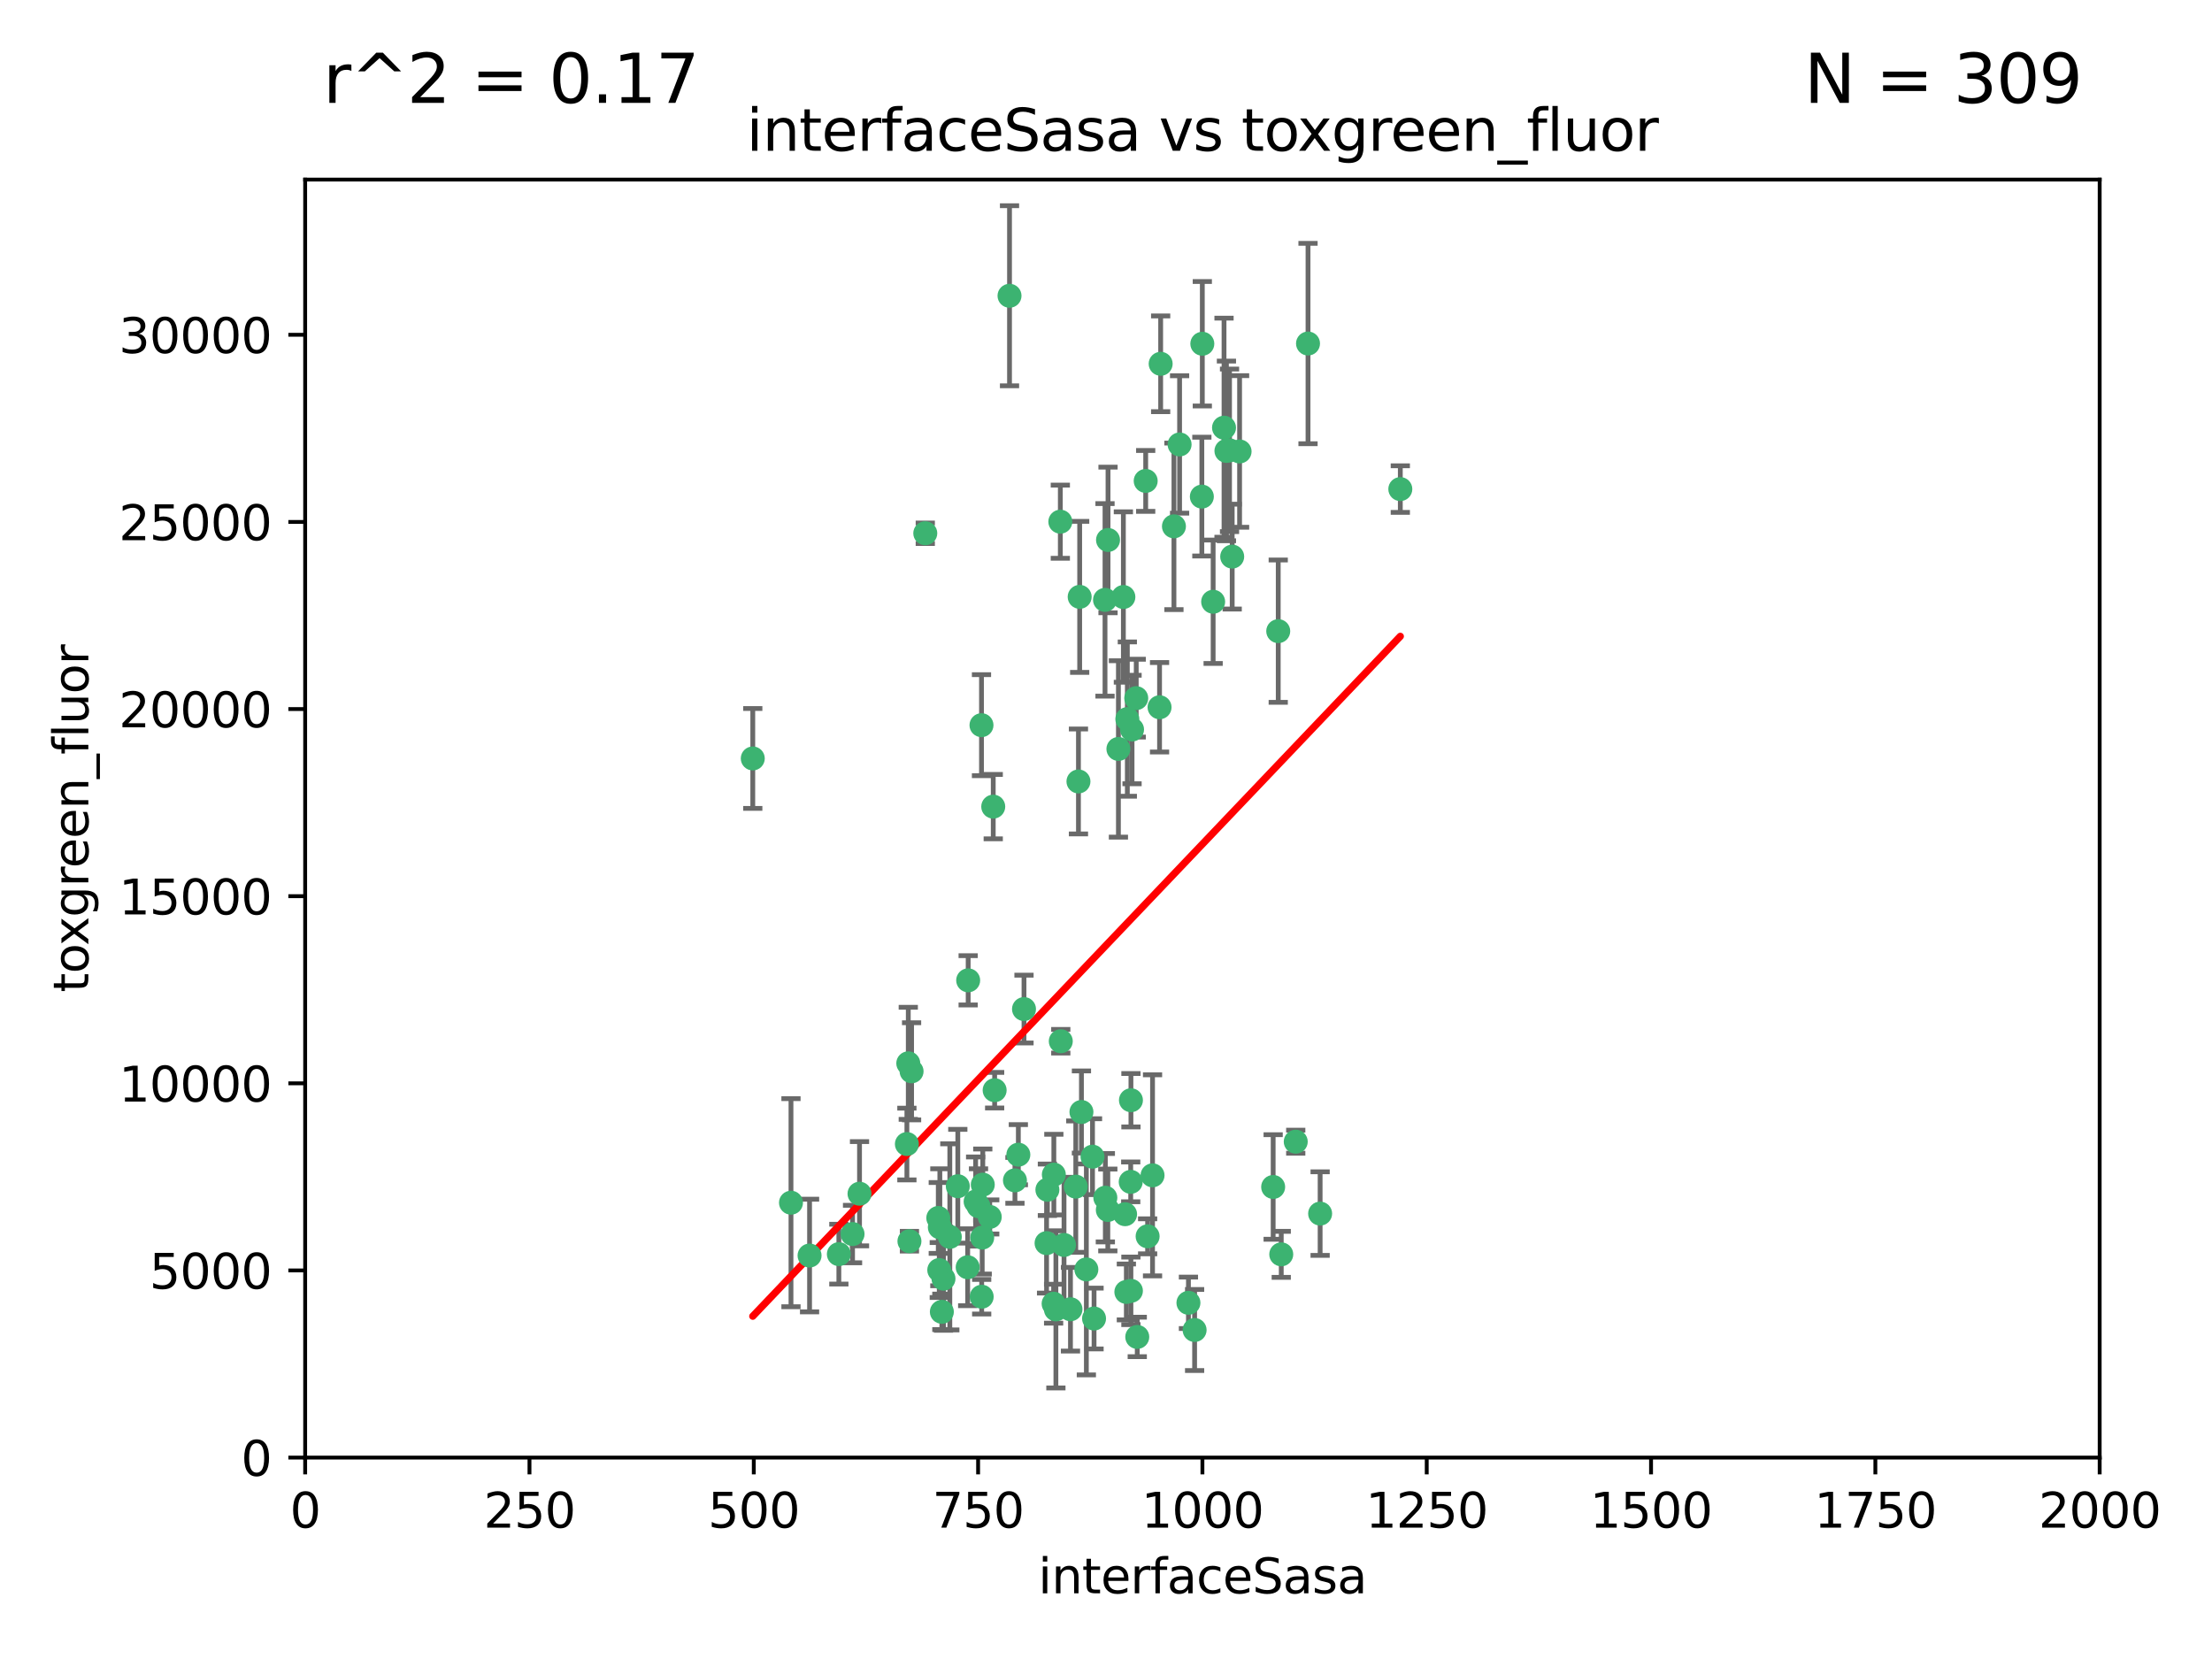 <?xml version="1.0" encoding="utf-8" standalone="no"?>
<!DOCTYPE svg PUBLIC "-//W3C//DTD SVG 1.1//EN"
  "http://www.w3.org/Graphics/SVG/1.1/DTD/svg11.dtd">
<svg xmlns:xlink="http://www.w3.org/1999/xlink" width="460.8pt" height="345.6pt" viewBox="0 0 460.8 345.6" xmlns="http://www.w3.org/2000/svg" version="1.1">
 <defs>
  <style type="text/css">*{stroke-linejoin: round; stroke-linecap: butt}</style>
 </defs>
 <g id="figure_1">
  <g id="patch_1">
   <path d="M 0 345.6 
L 460.8 345.6 
L 460.8 0 
L 0 0 
z
" style="fill: #ffffff"/>
  </g>
  <g id="axes_1">
   <g id="patch_2">
    <path d="M 63.571 303.64 
L 437.4 303.64 
L 437.4 37.411 
L 63.571 37.411 
z
" style="fill: #ffffff"/>
   </g>
   <g id="PathCollection_1">
    <defs>
     <path id="mf086ecd940" d="M 0 1.118 
C 0.297 1.118 0.581 1 0.791 0.791 
C 1 0.581 1.118 0.297 1.118 0 
C 1.118 -0.297 1 -0.581 0.791 -0.791 
C 0.581 -1 0.297 -1.118 0 -1.118 
C -0.297 -1.118 -0.581 -1 -0.791 -0.791 
C -1 -0.581 -1.118 -0.297 -1.118 0 
C -1.118 0.297 -1 0.581 -0.791 0.791 
C -0.581 1 -0.297 1.118 0 1.118 
z
" style="stroke: #3cb371"/>
    </defs>
    <g clip-path="url(#p7fcc2399ce)">
     <use xlink:href="#mf086ecd940" x="272.484" y="71.562" style="fill: #3cb371; stroke: #3cb371"/>
     <use xlink:href="#mf086ecd940" x="266.28" y="131.48" style="fill: #3cb371; stroke: #3cb371"/>
     <use xlink:href="#mf086ecd940" x="254.987" y="89.097" style="fill: #3cb371; stroke: #3cb371"/>
     <use xlink:href="#mf086ecd940" x="220.886" y="108.676" style="fill: #3cb371; stroke: #3cb371"/>
     <use xlink:href="#mf086ecd940" x="174.75" y="261.259" style="fill: #3cb371; stroke: #3cb371"/>
     <use xlink:href="#mf086ecd940" x="241.787" y="75.786" style="fill: #3cb371; stroke: #3cb371"/>
     <use xlink:href="#mf086ecd940" x="252.721" y="125.356" style="fill: #3cb371; stroke: #3cb371"/>
     <use xlink:href="#mf086ecd940" x="258.229" y="94.046" style="fill: #3cb371; stroke: #3cb371"/>
     <use xlink:href="#mf086ecd940" x="232.987" y="156.019" style="fill: #3cb371; stroke: #3cb371"/>
     <use xlink:href="#mf086ecd940" x="241.557" y="147.335" style="fill: #3cb371; stroke: #3cb371"/>
     <use xlink:href="#mf086ecd940" x="230.194" y="124.965" style="fill: #3cb371; stroke: #3cb371"/>
     <use xlink:href="#mf086ecd940" x="255.489" y="93.933" style="fill: #3cb371; stroke: #3cb371"/>
     <use xlink:href="#mf086ecd940" x="256.689" y="115.953" style="fill: #3cb371; stroke: #3cb371"/>
     <use xlink:href="#mf086ecd940" x="244.553" y="109.646" style="fill: #3cb371; stroke: #3cb371"/>
     <use xlink:href="#mf086ecd940" x="250.368" y="103.453" style="fill: #3cb371; stroke: #3cb371"/>
     <use xlink:href="#mf086ecd940" x="256.134" y="93.812" style="fill: #3cb371; stroke: #3cb371"/>
     <use xlink:href="#mf086ecd940" x="234.02" y="124.367" style="fill: #3cb371; stroke: #3cb371"/>
     <use xlink:href="#mf086ecd940" x="238.669" y="100.184" style="fill: #3cb371; stroke: #3cb371"/>
     <use xlink:href="#mf086ecd940" x="245.731" y="92.588" style="fill: #3cb371; stroke: #3cb371"/>
     <use xlink:href="#mf086ecd940" x="266.908" y="261.303" style="fill: #3cb371; stroke: #3cb371"/>
     <use xlink:href="#mf086ecd940" x="269.927" y="237.833" style="fill: #3cb371; stroke: #3cb371"/>
     <use xlink:href="#mf086ecd940" x="240.095" y="244.844" style="fill: #3cb371; stroke: #3cb371"/>
     <use xlink:href="#mf086ecd940" x="291.711" y="101.886" style="fill: #3cb371; stroke: #3cb371"/>
     <use xlink:href="#mf086ecd940" x="224.916" y="124.337" style="fill: #3cb371; stroke: #3cb371"/>
     <use xlink:href="#mf086ecd940" x="250.465" y="71.61" style="fill: #3cb371; stroke: #3cb371"/>
     <use xlink:href="#mf086ecd940" x="204.462" y="151.067" style="fill: #3cb371; stroke: #3cb371"/>
     <use xlink:href="#mf086ecd940" x="201.688" y="204.22" style="fill: #3cb371; stroke: #3cb371"/>
     <use xlink:href="#mf086ecd940" x="204.731" y="246.787" style="fill: #3cb371; stroke: #3cb371"/>
     <use xlink:href="#mf086ecd940" x="192.753" y="111.087" style="fill: #3cb371; stroke: #3cb371"/>
     <use xlink:href="#mf086ecd940" x="230.822" y="112.487" style="fill: #3cb371; stroke: #3cb371"/>
     <use xlink:href="#mf086ecd940" x="210.301" y="61.614" style="fill: #3cb371; stroke: #3cb371"/>
     <use xlink:href="#mf086ecd940" x="224.662" y="162.792" style="fill: #3cb371; stroke: #3cb371"/>
     <use xlink:href="#mf086ecd940" x="204.503" y="270.13" style="fill: #3cb371; stroke: #3cb371"/>
     <use xlink:href="#mf086ecd940" x="275.007" y="252.814" style="fill: #3cb371; stroke: #3cb371"/>
     <use xlink:href="#mf086ecd940" x="236.699" y="145.439" style="fill: #3cb371; stroke: #3cb371"/>
     <use xlink:href="#mf086ecd940" x="219.534" y="244.691" style="fill: #3cb371; stroke: #3cb371"/>
     <use xlink:href="#mf086ecd940" x="265.222" y="247.267" style="fill: #3cb371; stroke: #3cb371"/>
     <use xlink:href="#mf086ecd940" x="179.053" y="248.674" style="fill: #3cb371; stroke: #3cb371"/>
     <use xlink:href="#mf086ecd940" x="234.375" y="252.941" style="fill: #3cb371; stroke: #3cb371"/>
     <use xlink:href="#mf086ecd940" x="221.654" y="259.35" style="fill: #3cb371; stroke: #3cb371"/>
     <use xlink:href="#mf086ecd940" x="212.14" y="240.543" style="fill: #3cb371; stroke: #3cb371"/>
     <use xlink:href="#mf086ecd940" x="239.071" y="257.545" style="fill: #3cb371; stroke: #3cb371"/>
     <use xlink:href="#mf086ecd940" x="195.666" y="264.57" style="fill: #3cb371; stroke: #3cb371"/>
     <use xlink:href="#mf086ecd940" x="206.91" y="168.036" style="fill: #3cb371; stroke: #3cb371"/>
     <use xlink:href="#mf086ecd940" x="235.596" y="229.198" style="fill: #3cb371; stroke: #3cb371"/>
     <use xlink:href="#mf086ecd940" x="247.573" y="271.4" style="fill: #3cb371; stroke: #3cb371"/>
     <use xlink:href="#mf086ecd940" x="230.779" y="252.059" style="fill: #3cb371; stroke: #3cb371"/>
     <use xlink:href="#mf086ecd940" x="224.106" y="247.195" style="fill: #3cb371; stroke: #3cb371"/>
     <use xlink:href="#mf086ecd940" x="235.59" y="268.906" style="fill: #3cb371; stroke: #3cb371"/>
     <use xlink:href="#mf086ecd940" x="201.587" y="263.993" style="fill: #3cb371; stroke: #3cb371"/>
     <use xlink:href="#mf086ecd940" x="236.912" y="278.508" style="fill: #3cb371; stroke: #3cb371"/>
     <use xlink:href="#mf086ecd940" x="203.841" y="251.277" style="fill: #3cb371; stroke: #3cb371"/>
     <use xlink:href="#mf086ecd940" x="219.488" y="271.584" style="fill: #3cb371; stroke: #3cb371"/>
     <use xlink:href="#mf086ecd940" x="196.206" y="273.278" style="fill: #3cb371; stroke: #3cb371"/>
     <use xlink:href="#mf086ecd940" x="189.211" y="221.508" style="fill: #3cb371; stroke: #3cb371"/>
     <use xlink:href="#mf086ecd940" x="226.308" y="264.442" style="fill: #3cb371; stroke: #3cb371"/>
     <use xlink:href="#mf086ecd940" x="188.922" y="238.323" style="fill: #3cb371; stroke: #3cb371"/>
     <use xlink:href="#mf086ecd940" x="203.241" y="250.302" style="fill: #3cb371; stroke: #3cb371"/>
     <use xlink:href="#mf086ecd940" x="196.546" y="266.371" style="fill: #3cb371; stroke: #3cb371"/>
     <use xlink:href="#mf086ecd940" x="195.462" y="253.724" style="fill: #3cb371; stroke: #3cb371"/>
     <use xlink:href="#mf086ecd940" x="206.181" y="253.509" style="fill: #3cb371; stroke: #3cb371"/>
     <use xlink:href="#mf086ecd940" x="248.859" y="277.063" style="fill: #3cb371; stroke: #3cb371"/>
     <use xlink:href="#mf086ecd940" x="220.981" y="216.908" style="fill: #3cb371; stroke: #3cb371"/>
     <use xlink:href="#mf086ecd940" x="195.787" y="255.666" style="fill: #3cb371; stroke: #3cb371"/>
     <use xlink:href="#mf086ecd940" x="213.318" y="210.208" style="fill: #3cb371; stroke: #3cb371"/>
     <use xlink:href="#mf086ecd940" x="235.826" y="151.97" style="fill: #3cb371; stroke: #3cb371"/>
     <use xlink:href="#mf086ecd940" x="189.452" y="258.565" style="fill: #3cb371; stroke: #3cb371"/>
     <use xlink:href="#mf086ecd940" x="204.611" y="257.812" style="fill: #3cb371; stroke: #3cb371"/>
     <use xlink:href="#mf086ecd940" x="218.192" y="247.85" style="fill: #3cb371; stroke: #3cb371"/>
     <use xlink:href="#mf086ecd940" x="219.963" y="272.768" style="fill: #3cb371; stroke: #3cb371"/>
     <use xlink:href="#mf086ecd940" x="177.602" y="257.076" style="fill: #3cb371; stroke: #3cb371"/>
     <use xlink:href="#mf086ecd940" x="189.899" y="223.176" style="fill: #3cb371; stroke: #3cb371"/>
     <use xlink:href="#mf086ecd940" x="227.589" y="240.958" style="fill: #3cb371; stroke: #3cb371"/>
     <use xlink:href="#mf086ecd940" x="227.91" y="274.674" style="fill: #3cb371; stroke: #3cb371"/>
     <use xlink:href="#mf086ecd940" x="197.864" y="257.661" style="fill: #3cb371; stroke: #3cb371"/>
     <use xlink:href="#mf086ecd940" x="234.846" y="149.795" style="fill: #3cb371; stroke: #3cb371"/>
     <use xlink:href="#mf086ecd940" x="234.641" y="269.137" style="fill: #3cb371; stroke: #3cb371"/>
     <use xlink:href="#mf086ecd940" x="168.647" y="261.551" style="fill: #3cb371; stroke: #3cb371"/>
     <use xlink:href="#mf086ecd940" x="223" y="272.741" style="fill: #3cb371; stroke: #3cb371"/>
     <use xlink:href="#mf086ecd940" x="225.284" y="231.646" style="fill: #3cb371; stroke: #3cb371"/>
     <use xlink:href="#mf086ecd940" x="218.019" y="258.966" style="fill: #3cb371; stroke: #3cb371"/>
     <use xlink:href="#mf086ecd940" x="211.432" y="245.892" style="fill: #3cb371; stroke: #3cb371"/>
     <use xlink:href="#mf086ecd940" x="199.529" y="247.114" style="fill: #3cb371; stroke: #3cb371"/>
     <use xlink:href="#mf086ecd940" x="235.549" y="246.204" style="fill: #3cb371; stroke: #3cb371"/>
     <use xlink:href="#mf086ecd940" x="207.202" y="227.107" style="fill: #3cb371; stroke: #3cb371"/>
     <use xlink:href="#mf086ecd940" x="156.817" y="157.999" style="fill: #3cb371; stroke: #3cb371"/>
     <use xlink:href="#mf086ecd940" x="164.776" y="250.544" style="fill: #3cb371; stroke: #3cb371"/>
     <use xlink:href="#mf086ecd940" x="230.263" y="249.505" style="fill: #3cb371; stroke: #3cb371"/>
    </g>
   </g>
   <g id="matplotlib.axis_1">
    <g id="xtick_1">
     <g id="line2d_1">
      <defs>
       <path id="mcf44e0323a" d="M 0 0 
L 0 3.5 
" style="stroke: #000000; stroke-width: 0.8"/>
      </defs>
      <g>
       <use xlink:href="#mcf44e0323a" x="63.571" y="303.64" style="stroke: #000000; stroke-width: 0.8"/>
      </g>
     </g>
     <g id="text_1">
      <!-- 0 -->
      <g transform="translate(60.39 318.238)scale(0.1 -0.1)">
       <defs>
        <path id="DejaVuSans-30" d="M 2034 4250 
Q 1547 4250 1301 3770 
Q 1056 3291 1056 2328 
Q 1056 1369 1301 889 
Q 1547 409 2034 409 
Q 2525 409 2770 889 
Q 3016 1369 3016 2328 
Q 3016 3291 2770 3770 
Q 2525 4250 2034 4250 
z
M 2034 4750 
Q 2819 4750 3233 4129 
Q 3647 3509 3647 2328 
Q 3647 1150 3233 529 
Q 2819 -91 2034 -91 
Q 1250 -91 836 529 
Q 422 1150 422 2328 
Q 422 3509 836 4129 
Q 1250 4750 2034 4750 
z
" transform="scale(0.016)"/>
       </defs>
       <use xlink:href="#DejaVuSans-30"/>
      </g>
     </g>
    </g>
    <g id="xtick_2">
     <g id="line2d_2">
      <g>
       <use xlink:href="#mcf44e0323a" x="110.3" y="303.64" style="stroke: #000000; stroke-width: 0.8"/>
      </g>
     </g>
     <g id="text_2">
      <!-- 250 -->
      <g transform="translate(100.756 318.238)scale(0.1 -0.1)">
       <defs>
        <path id="DejaVuSans-32" d="M 1228 531 
L 3431 531 
L 3431 0 
L 469 0 
L 469 531 
Q 828 903 1448 1529 
Q 2069 2156 2228 2338 
Q 2531 2678 2651 2914 
Q 2772 3150 2772 3378 
Q 2772 3750 2511 3984 
Q 2250 4219 1831 4219 
Q 1534 4219 1204 4116 
Q 875 4013 500 3803 
L 500 4441 
Q 881 4594 1212 4672 
Q 1544 4750 1819 4750 
Q 2544 4750 2975 4387 
Q 3406 4025 3406 3419 
Q 3406 3131 3298 2873 
Q 3191 2616 2906 2266 
Q 2828 2175 2409 1742 
Q 1991 1309 1228 531 
z
" transform="scale(0.016)"/>
        <path id="DejaVuSans-35" d="M 691 4666 
L 3169 4666 
L 3169 4134 
L 1269 4134 
L 1269 2991 
Q 1406 3038 1543 3061 
Q 1681 3084 1819 3084 
Q 2600 3084 3056 2656 
Q 3513 2228 3513 1497 
Q 3513 744 3044 326 
Q 2575 -91 1722 -91 
Q 1428 -91 1123 -41 
Q 819 9 494 109 
L 494 744 
Q 775 591 1075 516 
Q 1375 441 1709 441 
Q 2250 441 2565 725 
Q 2881 1009 2881 1497 
Q 2881 1984 2565 2268 
Q 2250 2553 1709 2553 
Q 1456 2553 1204 2497 
Q 953 2441 691 2322 
L 691 4666 
z
" transform="scale(0.016)"/>
       </defs>
       <use xlink:href="#DejaVuSans-32"/>
       <use xlink:href="#DejaVuSans-35" x="63.623"/>
       <use xlink:href="#DejaVuSans-30" x="127.246"/>
      </g>
     </g>
    </g>
    <g id="xtick_3">
     <g id="line2d_3">
      <g>
       <use xlink:href="#mcf44e0323a" x="157.028" y="303.64" style="stroke: #000000; stroke-width: 0.8"/>
      </g>
     </g>
     <g id="text_3">
      <!-- 500 -->
      <g transform="translate(147.485 318.238)scale(0.1 -0.1)">
       <use xlink:href="#DejaVuSans-35"/>
       <use xlink:href="#DejaVuSans-30" x="63.623"/>
       <use xlink:href="#DejaVuSans-30" x="127.246"/>
      </g>
     </g>
    </g>
    <g id="xtick_4">
     <g id="line2d_4">
      <g>
       <use xlink:href="#mcf44e0323a" x="203.757" y="303.64" style="stroke: #000000; stroke-width: 0.8"/>
      </g>
     </g>
     <g id="text_4">
      <!-- 750 -->
      <g transform="translate(194.213 318.238)scale(0.1 -0.1)">
       <defs>
        <path id="DejaVuSans-37" d="M 525 4666 
L 3525 4666 
L 3525 4397 
L 1831 0 
L 1172 0 
L 2766 4134 
L 525 4134 
L 525 4666 
z
" transform="scale(0.016)"/>
       </defs>
       <use xlink:href="#DejaVuSans-37"/>
       <use xlink:href="#DejaVuSans-35" x="63.623"/>
       <use xlink:href="#DejaVuSans-30" x="127.246"/>
      </g>
     </g>
    </g>
    <g id="xtick_5">
     <g id="line2d_5">
      <g>
       <use xlink:href="#mcf44e0323a" x="250.486" y="303.64" style="stroke: #000000; stroke-width: 0.8"/>
      </g>
     </g>
     <g id="text_5">
      <!-- 1000 -->
      <g transform="translate(237.761 318.238)scale(0.1 -0.1)">
       <defs>
        <path id="DejaVuSans-31" d="M 794 531 
L 1825 531 
L 1825 4091 
L 703 3866 
L 703 4441 
L 1819 4666 
L 2450 4666 
L 2450 531 
L 3481 531 
L 3481 0 
L 794 0 
L 794 531 
z
" transform="scale(0.016)"/>
       </defs>
       <use xlink:href="#DejaVuSans-31"/>
       <use xlink:href="#DejaVuSans-30" x="63.623"/>
       <use xlink:href="#DejaVuSans-30" x="127.246"/>
       <use xlink:href="#DejaVuSans-30" x="190.869"/>
      </g>
     </g>
    </g>
    <g id="xtick_6">
     <g id="line2d_6">
      <g>
       <use xlink:href="#mcf44e0323a" x="297.214" y="303.64" style="stroke: #000000; stroke-width: 0.8"/>
      </g>
     </g>
     <g id="text_6">
      <!-- 1250 -->
      <g transform="translate(284.489 318.238)scale(0.1 -0.1)">
       <use xlink:href="#DejaVuSans-31"/>
       <use xlink:href="#DejaVuSans-32" x="63.623"/>
       <use xlink:href="#DejaVuSans-35" x="127.246"/>
       <use xlink:href="#DejaVuSans-30" x="190.869"/>
      </g>
     </g>
    </g>
    <g id="xtick_7">
     <g id="line2d_7">
      <g>
       <use xlink:href="#mcf44e0323a" x="343.943" y="303.64" style="stroke: #000000; stroke-width: 0.8"/>
      </g>
     </g>
     <g id="text_7">
      <!-- 1500 -->
      <g transform="translate(331.218 318.238)scale(0.1 -0.1)">
       <use xlink:href="#DejaVuSans-31"/>
       <use xlink:href="#DejaVuSans-35" x="63.623"/>
       <use xlink:href="#DejaVuSans-30" x="127.246"/>
       <use xlink:href="#DejaVuSans-30" x="190.869"/>
      </g>
     </g>
    </g>
    <g id="xtick_8">
     <g id="line2d_8">
      <g>
       <use xlink:href="#mcf44e0323a" x="390.671" y="303.64" style="stroke: #000000; stroke-width: 0.8"/>
      </g>
     </g>
     <g id="text_8">
      <!-- 1750 -->
      <g transform="translate(377.946 318.238)scale(0.1 -0.1)">
       <use xlink:href="#DejaVuSans-31"/>
       <use xlink:href="#DejaVuSans-37" x="63.623"/>
       <use xlink:href="#DejaVuSans-35" x="127.246"/>
       <use xlink:href="#DejaVuSans-30" x="190.869"/>
      </g>
     </g>
    </g>
    <g id="xtick_9">
     <g id="line2d_9">
      <g>
       <use xlink:href="#mcf44e0323a" x="437.4" y="303.64" style="stroke: #000000; stroke-width: 0.8"/>
      </g>
     </g>
     <g id="text_9">
      <!-- 2000 -->
      <g transform="translate(424.675 318.238)scale(0.1 -0.1)">
       <use xlink:href="#DejaVuSans-32"/>
       <use xlink:href="#DejaVuSans-30" x="63.623"/>
       <use xlink:href="#DejaVuSans-30" x="127.246"/>
       <use xlink:href="#DejaVuSans-30" x="190.869"/>
      </g>
     </g>
    </g>
    <g id="text_10">
     <!-- interfaceSasa -->
     <g transform="translate(216.279 331.917)scale(0.1 -0.1)">
      <defs>
       <path id="DejaVuSans-69" d="M 603 3500 
L 1178 3500 
L 1178 0 
L 603 0 
L 603 3500 
z
M 603 4863 
L 1178 4863 
L 1178 4134 
L 603 4134 
L 603 4863 
z
" transform="scale(0.016)"/>
       <path id="DejaVuSans-6e" d="M 3513 2113 
L 3513 0 
L 2938 0 
L 2938 2094 
Q 2938 2591 2744 2837 
Q 2550 3084 2163 3084 
Q 1697 3084 1428 2787 
Q 1159 2491 1159 1978 
L 1159 0 
L 581 0 
L 581 3500 
L 1159 3500 
L 1159 2956 
Q 1366 3272 1645 3428 
Q 1925 3584 2291 3584 
Q 2894 3584 3203 3211 
Q 3513 2838 3513 2113 
z
" transform="scale(0.016)"/>
       <path id="DejaVuSans-74" d="M 1172 4494 
L 1172 3500 
L 2356 3500 
L 2356 3053 
L 1172 3053 
L 1172 1153 
Q 1172 725 1289 603 
Q 1406 481 1766 481 
L 2356 481 
L 2356 0 
L 1766 0 
Q 1100 0 847 248 
Q 594 497 594 1153 
L 594 3053 
L 172 3053 
L 172 3500 
L 594 3500 
L 594 4494 
L 1172 4494 
z
" transform="scale(0.016)"/>
       <path id="DejaVuSans-65" d="M 3597 1894 
L 3597 1613 
L 953 1613 
Q 991 1019 1311 708 
Q 1631 397 2203 397 
Q 2534 397 2845 478 
Q 3156 559 3463 722 
L 3463 178 
Q 3153 47 2828 -22 
Q 2503 -91 2169 -91 
Q 1331 -91 842 396 
Q 353 884 353 1716 
Q 353 2575 817 3079 
Q 1281 3584 2069 3584 
Q 2775 3584 3186 3129 
Q 3597 2675 3597 1894 
z
M 3022 2063 
Q 3016 2534 2758 2815 
Q 2500 3097 2075 3097 
Q 1594 3097 1305 2825 
Q 1016 2553 972 2059 
L 3022 2063 
z
" transform="scale(0.016)"/>
       <path id="DejaVuSans-72" d="M 2631 2963 
Q 2534 3019 2420 3045 
Q 2306 3072 2169 3072 
Q 1681 3072 1420 2755 
Q 1159 2438 1159 1844 
L 1159 0 
L 581 0 
L 581 3500 
L 1159 3500 
L 1159 2956 
Q 1341 3275 1631 3429 
Q 1922 3584 2338 3584 
Q 2397 3584 2469 3576 
Q 2541 3569 2628 3553 
L 2631 2963 
z
" transform="scale(0.016)"/>
       <path id="DejaVuSans-66" d="M 2375 4863 
L 2375 4384 
L 1825 4384 
Q 1516 4384 1395 4259 
Q 1275 4134 1275 3809 
L 1275 3500 
L 2222 3500 
L 2222 3053 
L 1275 3053 
L 1275 0 
L 697 0 
L 697 3053 
L 147 3053 
L 147 3500 
L 697 3500 
L 697 3744 
Q 697 4328 969 4595 
Q 1241 4863 1831 4863 
L 2375 4863 
z
" transform="scale(0.016)"/>
       <path id="DejaVuSans-61" d="M 2194 1759 
Q 1497 1759 1228 1600 
Q 959 1441 959 1056 
Q 959 750 1161 570 
Q 1363 391 1709 391 
Q 2188 391 2477 730 
Q 2766 1069 2766 1631 
L 2766 1759 
L 2194 1759 
z
M 3341 1997 
L 3341 0 
L 2766 0 
L 2766 531 
Q 2569 213 2275 61 
Q 1981 -91 1556 -91 
Q 1019 -91 701 211 
Q 384 513 384 1019 
Q 384 1609 779 1909 
Q 1175 2209 1959 2209 
L 2766 2209 
L 2766 2266 
Q 2766 2663 2505 2880 
Q 2244 3097 1772 3097 
Q 1472 3097 1187 3025 
Q 903 2953 641 2809 
L 641 3341 
Q 956 3463 1253 3523 
Q 1550 3584 1831 3584 
Q 2591 3584 2966 3190 
Q 3341 2797 3341 1997 
z
" transform="scale(0.016)"/>
       <path id="DejaVuSans-63" d="M 3122 3366 
L 3122 2828 
Q 2878 2963 2633 3030 
Q 2388 3097 2138 3097 
Q 1578 3097 1268 2742 
Q 959 2388 959 1747 
Q 959 1106 1268 751 
Q 1578 397 2138 397 
Q 2388 397 2633 464 
Q 2878 531 3122 666 
L 3122 134 
Q 2881 22 2623 -34 
Q 2366 -91 2075 -91 
Q 1284 -91 818 406 
Q 353 903 353 1747 
Q 353 2603 823 3093 
Q 1294 3584 2113 3584 
Q 2378 3584 2631 3529 
Q 2884 3475 3122 3366 
z
" transform="scale(0.016)"/>
       <path id="DejaVuSans-53" d="M 3425 4513 
L 3425 3897 
Q 3066 4069 2747 4153 
Q 2428 4238 2131 4238 
Q 1616 4238 1336 4038 
Q 1056 3838 1056 3469 
Q 1056 3159 1242 3001 
Q 1428 2844 1947 2747 
L 2328 2669 
Q 3034 2534 3370 2195 
Q 3706 1856 3706 1288 
Q 3706 609 3251 259 
Q 2797 -91 1919 -91 
Q 1588 -91 1214 -16 
Q 841 59 441 206 
L 441 856 
Q 825 641 1194 531 
Q 1563 422 1919 422 
Q 2459 422 2753 634 
Q 3047 847 3047 1241 
Q 3047 1584 2836 1778 
Q 2625 1972 2144 2069 
L 1759 2144 
Q 1053 2284 737 2584 
Q 422 2884 422 3419 
Q 422 4038 858 4394 
Q 1294 4750 2059 4750 
Q 2388 4750 2728 4690 
Q 3069 4631 3425 4513 
z
" transform="scale(0.016)"/>
       <path id="DejaVuSans-73" d="M 2834 3397 
L 2834 2853 
Q 2591 2978 2328 3040 
Q 2066 3103 1784 3103 
Q 1356 3103 1142 2972 
Q 928 2841 928 2578 
Q 928 2378 1081 2264 
Q 1234 2150 1697 2047 
L 1894 2003 
Q 2506 1872 2764 1633 
Q 3022 1394 3022 966 
Q 3022 478 2636 193 
Q 2250 -91 1575 -91 
Q 1294 -91 989 -36 
Q 684 19 347 128 
L 347 722 
Q 666 556 975 473 
Q 1284 391 1588 391 
Q 1994 391 2212 530 
Q 2431 669 2431 922 
Q 2431 1156 2273 1281 
Q 2116 1406 1581 1522 
L 1381 1569 
Q 847 1681 609 1914 
Q 372 2147 372 2553 
Q 372 3047 722 3315 
Q 1072 3584 1716 3584 
Q 2034 3584 2315 3537 
Q 2597 3491 2834 3397 
z
" transform="scale(0.016)"/>
      </defs>
      <use xlink:href="#DejaVuSans-69"/>
      <use xlink:href="#DejaVuSans-6e" x="27.783"/>
      <use xlink:href="#DejaVuSans-74" x="91.162"/>
      <use xlink:href="#DejaVuSans-65" x="130.371"/>
      <use xlink:href="#DejaVuSans-72" x="191.895"/>
      <use xlink:href="#DejaVuSans-66" x="233.008"/>
      <use xlink:href="#DejaVuSans-61" x="268.213"/>
      <use xlink:href="#DejaVuSans-63" x="329.492"/>
      <use xlink:href="#DejaVuSans-65" x="384.473"/>
      <use xlink:href="#DejaVuSans-53" x="445.996"/>
      <use xlink:href="#DejaVuSans-61" x="509.473"/>
      <use xlink:href="#DejaVuSans-73" x="570.752"/>
      <use xlink:href="#DejaVuSans-61" x="622.852"/>
     </g>
    </g>
   </g>
   <g id="matplotlib.axis_2">
    <g id="ytick_1">
     <g id="line2d_10">
      <defs>
       <path id="mc022cfd0e5" d="M 0 0 
L -3.5 0 
" style="stroke: #000000; stroke-width: 0.8"/>
      </defs>
      <g>
       <use xlink:href="#mc022cfd0e5" x="63.571" y="303.64" style="stroke: #000000; stroke-width: 0.8"/>
      </g>
     </g>
     <g id="text_11">
      <!-- 0 -->
      <g transform="translate(50.209 307.439)scale(0.1 -0.1)">
       <use xlink:href="#DejaVuSans-30"/>
      </g>
     </g>
    </g>
    <g id="ytick_2">
     <g id="line2d_11">
      <g>
       <use xlink:href="#mc022cfd0e5" x="63.571" y="264.657" style="stroke: #000000; stroke-width: 0.8"/>
      </g>
     </g>
     <g id="text_12">
      <!-- 5000 -->
      <g transform="translate(31.121 268.457)scale(0.1 -0.1)">
       <use xlink:href="#DejaVuSans-35"/>
       <use xlink:href="#DejaVuSans-30" x="63.623"/>
       <use xlink:href="#DejaVuSans-30" x="127.246"/>
       <use xlink:href="#DejaVuSans-30" x="190.869"/>
      </g>
     </g>
    </g>
    <g id="ytick_3">
     <g id="line2d_12">
      <g>
       <use xlink:href="#mc022cfd0e5" x="63.571" y="225.675" style="stroke: #000000; stroke-width: 0.8"/>
      </g>
     </g>
     <g id="text_13">
      <!-- 10000 -->
      <g transform="translate(24.759 229.474)scale(0.1 -0.1)">
       <use xlink:href="#DejaVuSans-31"/>
       <use xlink:href="#DejaVuSans-30" x="63.623"/>
       <use xlink:href="#DejaVuSans-30" x="127.246"/>
       <use xlink:href="#DejaVuSans-30" x="190.869"/>
       <use xlink:href="#DejaVuSans-30" x="254.492"/>
      </g>
     </g>
    </g>
    <g id="ytick_4">
     <g id="line2d_13">
      <g>
       <use xlink:href="#mc022cfd0e5" x="63.571" y="186.692" style="stroke: #000000; stroke-width: 0.8"/>
      </g>
     </g>
     <g id="text_14">
      <!-- 15000 -->
      <g transform="translate(24.759 190.492)scale(0.1 -0.1)">
       <use xlink:href="#DejaVuSans-31"/>
       <use xlink:href="#DejaVuSans-35" x="63.623"/>
       <use xlink:href="#DejaVuSans-30" x="127.246"/>
       <use xlink:href="#DejaVuSans-30" x="190.869"/>
       <use xlink:href="#DejaVuSans-30" x="254.492"/>
      </g>
     </g>
    </g>
    <g id="ytick_5">
     <g id="line2d_14">
      <g>
       <use xlink:href="#mc022cfd0e5" x="63.571" y="147.71" style="stroke: #000000; stroke-width: 0.8"/>
      </g>
     </g>
     <g id="text_15">
      <!-- 20000 -->
      <g transform="translate(24.759 151.509)scale(0.1 -0.1)">
       <use xlink:href="#DejaVuSans-32"/>
       <use xlink:href="#DejaVuSans-30" x="63.623"/>
       <use xlink:href="#DejaVuSans-30" x="127.246"/>
       <use xlink:href="#DejaVuSans-30" x="190.869"/>
       <use xlink:href="#DejaVuSans-30" x="254.492"/>
      </g>
     </g>
    </g>
    <g id="ytick_6">
     <g id="line2d_15">
      <g>
       <use xlink:href="#mc022cfd0e5" x="63.571" y="108.727" style="stroke: #000000; stroke-width: 0.8"/>
      </g>
     </g>
     <g id="text_16">
      <!-- 25000 -->
      <g transform="translate(24.759 112.527)scale(0.1 -0.1)">
       <use xlink:href="#DejaVuSans-32"/>
       <use xlink:href="#DejaVuSans-35" x="63.623"/>
       <use xlink:href="#DejaVuSans-30" x="127.246"/>
       <use xlink:href="#DejaVuSans-30" x="190.869"/>
       <use xlink:href="#DejaVuSans-30" x="254.492"/>
      </g>
     </g>
    </g>
    <g id="ytick_7">
     <g id="line2d_16">
      <g>
       <use xlink:href="#mc022cfd0e5" x="63.571" y="69.745" style="stroke: #000000; stroke-width: 0.8"/>
      </g>
     </g>
     <g id="text_17">
      <!-- 30000 -->
      <g transform="translate(24.759 73.544)scale(0.1 -0.1)">
       <defs>
        <path id="DejaVuSans-33" d="M 2597 2516 
Q 3050 2419 3304 2112 
Q 3559 1806 3559 1356 
Q 3559 666 3084 287 
Q 2609 -91 1734 -91 
Q 1441 -91 1130 -33 
Q 819 25 488 141 
L 488 750 
Q 750 597 1062 519 
Q 1375 441 1716 441 
Q 2309 441 2620 675 
Q 2931 909 2931 1356 
Q 2931 1769 2642 2001 
Q 2353 2234 1838 2234 
L 1294 2234 
L 1294 2753 
L 1863 2753 
Q 2328 2753 2575 2939 
Q 2822 3125 2822 3475 
Q 2822 3834 2567 4026 
Q 2313 4219 1838 4219 
Q 1578 4219 1281 4162 
Q 984 4106 628 3988 
L 628 4550 
Q 988 4650 1302 4700 
Q 1616 4750 1894 4750 
Q 2613 4750 3031 4423 
Q 3450 4097 3450 3541 
Q 3450 3153 3228 2886 
Q 3006 2619 2597 2516 
z
" transform="scale(0.016)"/>
       </defs>
       <use xlink:href="#DejaVuSans-33"/>
       <use xlink:href="#DejaVuSans-30" x="63.623"/>
       <use xlink:href="#DejaVuSans-30" x="127.246"/>
       <use xlink:href="#DejaVuSans-30" x="190.869"/>
       <use xlink:href="#DejaVuSans-30" x="254.492"/>
      </g>
     </g>
    </g>
    <g id="text_18">
     <!-- toxgreen_fluor -->
     <g transform="translate(18.401 206.72)rotate(-90)scale(0.1 -0.1)">
      <defs>
       <path id="DejaVuSans-6f" d="M 1959 3097 
Q 1497 3097 1228 2736 
Q 959 2375 959 1747 
Q 959 1119 1226 758 
Q 1494 397 1959 397 
Q 2419 397 2687 759 
Q 2956 1122 2956 1747 
Q 2956 2369 2687 2733 
Q 2419 3097 1959 3097 
z
M 1959 3584 
Q 2709 3584 3137 3096 
Q 3566 2609 3566 1747 
Q 3566 888 3137 398 
Q 2709 -91 1959 -91 
Q 1206 -91 779 398 
Q 353 888 353 1747 
Q 353 2609 779 3096 
Q 1206 3584 1959 3584 
z
" transform="scale(0.016)"/>
       <path id="DejaVuSans-78" d="M 3513 3500 
L 2247 1797 
L 3578 0 
L 2900 0 
L 1881 1375 
L 863 0 
L 184 0 
L 1544 1831 
L 300 3500 
L 978 3500 
L 1906 2253 
L 2834 3500 
L 3513 3500 
z
" transform="scale(0.016)"/>
       <path id="DejaVuSans-67" d="M 2906 1791 
Q 2906 2416 2648 2759 
Q 2391 3103 1925 3103 
Q 1463 3103 1205 2759 
Q 947 2416 947 1791 
Q 947 1169 1205 825 
Q 1463 481 1925 481 
Q 2391 481 2648 825 
Q 2906 1169 2906 1791 
z
M 3481 434 
Q 3481 -459 3084 -895 
Q 2688 -1331 1869 -1331 
Q 1566 -1331 1297 -1286 
Q 1028 -1241 775 -1147 
L 775 -588 
Q 1028 -725 1275 -790 
Q 1522 -856 1778 -856 
Q 2344 -856 2625 -561 
Q 2906 -266 2906 331 
L 2906 616 
Q 2728 306 2450 153 
Q 2172 0 1784 0 
Q 1141 0 747 490 
Q 353 981 353 1791 
Q 353 2603 747 3093 
Q 1141 3584 1784 3584 
Q 2172 3584 2450 3431 
Q 2728 3278 2906 2969 
L 2906 3500 
L 3481 3500 
L 3481 434 
z
" transform="scale(0.016)"/>
       <path id="DejaVuSans-5f" d="M 3263 -1063 
L 3263 -1509 
L -63 -1509 
L -63 -1063 
L 3263 -1063 
z
" transform="scale(0.016)"/>
       <path id="DejaVuSans-6c" d="M 603 4863 
L 1178 4863 
L 1178 0 
L 603 0 
L 603 4863 
z
" transform="scale(0.016)"/>
       <path id="DejaVuSans-75" d="M 544 1381 
L 544 3500 
L 1119 3500 
L 1119 1403 
Q 1119 906 1312 657 
Q 1506 409 1894 409 
Q 2359 409 2629 706 
Q 2900 1003 2900 1516 
L 2900 3500 
L 3475 3500 
L 3475 0 
L 2900 0 
L 2900 538 
Q 2691 219 2414 64 
Q 2138 -91 1772 -91 
Q 1169 -91 856 284 
Q 544 659 544 1381 
z
M 1991 3584 
L 1991 3584 
z
" transform="scale(0.016)"/>
      </defs>
      <use xlink:href="#DejaVuSans-74"/>
      <use xlink:href="#DejaVuSans-6f" x="39.209"/>
      <use xlink:href="#DejaVuSans-78" x="97.266"/>
      <use xlink:href="#DejaVuSans-67" x="156.445"/>
      <use xlink:href="#DejaVuSans-72" x="219.922"/>
      <use xlink:href="#DejaVuSans-65" x="258.785"/>
      <use xlink:href="#DejaVuSans-65" x="320.309"/>
      <use xlink:href="#DejaVuSans-6e" x="381.832"/>
      <use xlink:href="#DejaVuSans-5f" x="445.211"/>
      <use xlink:href="#DejaVuSans-66" x="495.211"/>
      <use xlink:href="#DejaVuSans-6c" x="530.416"/>
      <use xlink:href="#DejaVuSans-75" x="558.199"/>
      <use xlink:href="#DejaVuSans-6f" x="621.578"/>
      <use xlink:href="#DejaVuSans-72" x="682.76"/>
     </g>
    </g>
   </g>
   <g id="LineCollection_1">
    <path d="M 272.484 92.434 
L 272.484 50.691 
" clip-path="url(#p7fcc2399ce)" style="fill: none; stroke: #696969"/>
    <path d="M 266.28 146.307 
L 266.28 116.654 
" clip-path="url(#p7fcc2399ce)" style="fill: none; stroke: #696969"/>
    <path d="M 254.987 111.917 
L 254.987 66.277 
" clip-path="url(#p7fcc2399ce)" style="fill: none; stroke: #696969"/>
    <path d="M 220.886 116.296 
L 220.886 101.057 
" clip-path="url(#p7fcc2399ce)" style="fill: none; stroke: #696969"/>
    <path d="M 174.75 267.49 
L 174.75 255.028 
" clip-path="url(#p7fcc2399ce)" style="fill: none; stroke: #696969"/>
    <path d="M 241.787 85.756 
L 241.787 65.815 
" clip-path="url(#p7fcc2399ce)" style="fill: none; stroke: #696969"/>
    <path d="M 252.721 138.211 
L 252.721 112.501 
" clip-path="url(#p7fcc2399ce)" style="fill: none; stroke: #696969"/>
    <path d="M 258.229 109.836 
L 258.229 78.257 
" clip-path="url(#p7fcc2399ce)" style="fill: none; stroke: #696969"/>
    <path d="M 232.987 174.39 
L 232.987 137.647 
" clip-path="url(#p7fcc2399ce)" style="fill: none; stroke: #696969"/>
    <path d="M 241.557 156.65 
L 241.557 138.02 
" clip-path="url(#p7fcc2399ce)" style="fill: none; stroke: #696969"/>
    <path d="M 230.194 145.018 
L 230.194 104.912 
" clip-path="url(#p7fcc2399ce)" style="fill: none; stroke: #696969"/>
    <path d="M 255.489 112.649 
L 255.489 75.218 
" clip-path="url(#p7fcc2399ce)" style="fill: none; stroke: #696969"/>
    <path d="M 256.689 126.872 
L 256.689 105.035 
" clip-path="url(#p7fcc2399ce)" style="fill: none; stroke: #696969"/>
    <path d="M 244.553 126.988 
L 244.553 92.305 
" clip-path="url(#p7fcc2399ce)" style="fill: none; stroke: #696969"/>
    <path d="M 250.368 115.826 
L 250.368 91.08 
" clip-path="url(#p7fcc2399ce)" style="fill: none; stroke: #696969"/>
    <path d="M 256.134 110.745 
L 256.134 76.878 
" clip-path="url(#p7fcc2399ce)" style="fill: none; stroke: #696969"/>
    <path d="M 234.02 142.114 
L 234.02 106.621 
" clip-path="url(#p7fcc2399ce)" style="fill: none; stroke: #696969"/>
    <path d="M 238.669 106.525 
L 238.669 93.844 
" clip-path="url(#p7fcc2399ce)" style="fill: none; stroke: #696969"/>
    <path d="M 245.731 106.902 
L 245.731 78.274 
" clip-path="url(#p7fcc2399ce)" style="fill: none; stroke: #696969"/>
    <path d="M 266.908 266.097 
L 266.908 256.51 
" clip-path="url(#p7fcc2399ce)" style="fill: none; stroke: #696969"/>
    <path d="M 269.927 240.234 
L 269.927 235.431 
" clip-path="url(#p7fcc2399ce)" style="fill: none; stroke: #696969"/>
    <path d="M 240.095 265.789 
L 240.095 223.9 
" clip-path="url(#p7fcc2399ce)" style="fill: none; stroke: #696969"/>
    <path d="M 291.711 106.741 
L 291.711 97.032 
" clip-path="url(#p7fcc2399ce)" style="fill: none; stroke: #696969"/>
    <path d="M 224.916 140.07 
L 224.916 108.604 
" clip-path="url(#p7fcc2399ce)" style="fill: none; stroke: #696969"/>
    <path d="M 250.465 84.576 
L 250.465 58.645 
" clip-path="url(#p7fcc2399ce)" style="fill: none; stroke: #696969"/>
    <path d="M 204.462 161.588 
L 204.462 140.547 
" clip-path="url(#p7fcc2399ce)" style="fill: none; stroke: #696969"/>
    <path d="M 201.688 209.352 
L 201.688 199.087 
" clip-path="url(#p7fcc2399ce)" style="fill: none; stroke: #696969"/>
    <path d="M 204.731 254.215 
L 204.731 239.358 
" clip-path="url(#p7fcc2399ce)" style="fill: none; stroke: #696969"/>
    <path d="M 192.753 113.226 
L 192.753 108.949 
" clip-path="url(#p7fcc2399ce)" style="fill: none; stroke: #696969"/>
    <path d="M 230.822 127.655 
L 230.822 97.319 
" clip-path="url(#p7fcc2399ce)" style="fill: none; stroke: #696969"/>
    <path d="M 210.301 80.373 
L 210.301 42.855 
" clip-path="url(#p7fcc2399ce)" style="fill: none; stroke: #696969"/>
    <path d="M 224.662 173.718 
L 224.662 151.865 
" clip-path="url(#p7fcc2399ce)" style="fill: none; stroke: #696969"/>
    <path d="M 204.503 273.73 
L 204.503 266.53 
" clip-path="url(#p7fcc2399ce)" style="fill: none; stroke: #696969"/>
    <path d="M 275.007 261.522 
L 275.007 244.105 
" clip-path="url(#p7fcc2399ce)" style="fill: none; stroke: #696969"/>
    <path d="M 236.699 153.546 
L 236.699 137.331 
" clip-path="url(#p7fcc2399ce)" style="fill: none; stroke: #696969"/>
    <path d="M 219.534 253.088 
L 219.534 236.294 
" clip-path="url(#p7fcc2399ce)" style="fill: none; stroke: #696969"/>
    <path d="M 265.222 258.157 
L 265.222 236.377 
" clip-path="url(#p7fcc2399ce)" style="fill: none; stroke: #696969"/>
    <path d="M 179.053 259.535 
L 179.053 237.813 
" clip-path="url(#p7fcc2399ce)" style="fill: none; stroke: #696969"/>
    <path d="M 234.375 253.603 
L 234.375 252.279 
" clip-path="url(#p7fcc2399ce)" style="fill: none; stroke: #696969"/>
    <path d="M 221.654 273.451 
L 221.654 245.249 
" clip-path="url(#p7fcc2399ce)" style="fill: none; stroke: #696969"/>
    <path d="M 212.14 246.81 
L 212.14 234.275 
" clip-path="url(#p7fcc2399ce)" style="fill: none; stroke: #696969"/>
    <path d="M 239.071 261.193 
L 239.071 253.898 
" clip-path="url(#p7fcc2399ce)" style="fill: none; stroke: #696969"/>
    <path d="M 195.666 270.294 
L 195.666 258.847 
" clip-path="url(#p7fcc2399ce)" style="fill: none; stroke: #696969"/>
    <path d="M 206.91 174.742 
L 206.91 161.329 
" clip-path="url(#p7fcc2399ce)" style="fill: none; stroke: #696969"/>
    <path d="M 235.596 234.763 
L 235.596 223.632 
" clip-path="url(#p7fcc2399ce)" style="fill: none; stroke: #696969"/>
    <path d="M 247.573 276.759 
L 247.573 266.041 
" clip-path="url(#p7fcc2399ce)" style="fill: none; stroke: #696969"/>
    <path d="M 230.779 260.585 
L 230.779 243.534 
" clip-path="url(#p7fcc2399ce)" style="fill: none; stroke: #696969"/>
    <path d="M 224.106 260.88 
L 224.106 233.51 
" clip-path="url(#p7fcc2399ce)" style="fill: none; stroke: #696969"/>
    <path d="M 235.59 275.94 
L 235.59 261.871 
" clip-path="url(#p7fcc2399ce)" style="fill: none; stroke: #696969"/>
    <path d="M 201.587 272.003 
L 201.587 255.982 
" clip-path="url(#p7fcc2399ce)" style="fill: none; stroke: #696969"/>
    <path d="M 236.912 282.62 
L 236.912 274.397 
" clip-path="url(#p7fcc2399ce)" style="fill: none; stroke: #696969"/>
    <path d="M 203.841 259.072 
L 203.841 243.481 
" clip-path="url(#p7fcc2399ce)" style="fill: none; stroke: #696969"/>
    <path d="M 219.488 275.64 
L 219.488 267.529 
" clip-path="url(#p7fcc2399ce)" style="fill: none; stroke: #696969"/>
    <path d="M 196.206 276.97 
L 196.206 269.585 
" clip-path="url(#p7fcc2399ce)" style="fill: none; stroke: #696969"/>
    <path d="M 189.211 233.182 
L 189.211 209.833 
" clip-path="url(#p7fcc2399ce)" style="fill: none; stroke: #696969"/>
    <path d="M 226.308 286.412 
L 226.308 242.472 
" clip-path="url(#p7fcc2399ce)" style="fill: none; stroke: #696969"/>
    <path d="M 188.922 245.797 
L 188.922 230.849 
" clip-path="url(#p7fcc2399ce)" style="fill: none; stroke: #696969"/>
    <path d="M 203.241 259.588 
L 203.241 241.016 
" clip-path="url(#p7fcc2399ce)" style="fill: none; stroke: #696969"/>
    <path d="M 196.546 277.129 
L 196.546 255.613 
" clip-path="url(#p7fcc2399ce)" style="fill: none; stroke: #696969"/>
    <path d="M 195.462 261.105 
L 195.462 246.342 
" clip-path="url(#p7fcc2399ce)" style="fill: none; stroke: #696969"/>
    <path d="M 206.181 257.063 
L 206.181 249.955 
" clip-path="url(#p7fcc2399ce)" style="fill: none; stroke: #696969"/>
    <path d="M 248.859 285.505 
L 248.859 268.621 
" clip-path="url(#p7fcc2399ce)" style="fill: none; stroke: #696969"/>
    <path d="M 220.981 219.374 
L 220.981 214.442 
" clip-path="url(#p7fcc2399ce)" style="fill: none; stroke: #696969"/>
    <path d="M 195.787 267.849 
L 195.787 243.483 
" clip-path="url(#p7fcc2399ce)" style="fill: none; stroke: #696969"/>
    <path d="M 213.318 217.272 
L 213.318 203.144 
" clip-path="url(#p7fcc2399ce)" style="fill: none; stroke: #696969"/>
    <path d="M 235.826 163.271 
L 235.826 140.669 
" clip-path="url(#p7fcc2399ce)" style="fill: none; stroke: #696969"/>
    <path d="M 189.452 260.625 
L 189.452 256.505 
" clip-path="url(#p7fcc2399ce)" style="fill: none; stroke: #696969"/>
    <path d="M 204.611 265.41 
L 204.611 250.214 
" clip-path="url(#p7fcc2399ce)" style="fill: none; stroke: #696969"/>
    <path d="M 218.192 253.211 
L 218.192 242.49 
" clip-path="url(#p7fcc2399ce)" style="fill: none; stroke: #696969"/>
    <path d="M 219.963 289.135 
L 219.963 256.401 
" clip-path="url(#p7fcc2399ce)" style="fill: none; stroke: #696969"/>
    <path d="M 177.602 263.063 
L 177.602 251.09 
" clip-path="url(#p7fcc2399ce)" style="fill: none; stroke: #696969"/>
    <path d="M 189.899 233.292 
L 189.899 213.059 
" clip-path="url(#p7fcc2399ce)" style="fill: none; stroke: #696969"/>
    <path d="M 227.589 248.861 
L 227.589 233.054 
" clip-path="url(#p7fcc2399ce)" style="fill: none; stroke: #696969"/>
    <path d="M 227.91 281.008 
L 227.91 268.341 
" clip-path="url(#p7fcc2399ce)" style="fill: none; stroke: #696969"/>
    <path d="M 197.864 277.044 
L 197.864 238.278 
" clip-path="url(#p7fcc2399ce)" style="fill: none; stroke: #696969"/>
    <path d="M 234.846 165.867 
L 234.846 133.723 
" clip-path="url(#p7fcc2399ce)" style="fill: none; stroke: #696969"/>
    <path d="M 234.641 274.956 
L 234.641 263.317 
" clip-path="url(#p7fcc2399ce)" style="fill: none; stroke: #696969"/>
    <path d="M 168.647 273.286 
L 168.647 249.816 
" clip-path="url(#p7fcc2399ce)" style="fill: none; stroke: #696969"/>
    <path d="M 223 281.454 
L 223 264.027 
" clip-path="url(#p7fcc2399ce)" style="fill: none; stroke: #696969"/>
    <path d="M 225.284 240.199 
L 225.284 223.093 
" clip-path="url(#p7fcc2399ce)" style="fill: none; stroke: #696969"/>
    <path d="M 218.019 269.373 
L 218.019 248.559 
" clip-path="url(#p7fcc2399ce)" style="fill: none; stroke: #696969"/>
    <path d="M 211.432 250.663 
L 211.432 241.12 
" clip-path="url(#p7fcc2399ce)" style="fill: none; stroke: #696969"/>
    <path d="M 199.529 258.965 
L 199.529 235.264 
" clip-path="url(#p7fcc2399ce)" style="fill: none; stroke: #696969"/>
    <path d="M 235.549 250.348 
L 235.549 242.06 
" clip-path="url(#p7fcc2399ce)" style="fill: none; stroke: #696969"/>
    <path d="M 207.202 230.811 
L 207.202 223.403 
" clip-path="url(#p7fcc2399ce)" style="fill: none; stroke: #696969"/>
    <path d="M 156.817 168.403 
L 156.817 147.594 
" clip-path="url(#p7fcc2399ce)" style="fill: none; stroke: #696969"/>
    <path d="M 164.776 272.215 
L 164.776 228.872 
" clip-path="url(#p7fcc2399ce)" style="fill: none; stroke: #696969"/>
    <path d="M 230.263 258.71 
L 230.263 240.299 
" clip-path="url(#p7fcc2399ce)" style="fill: none; stroke: #696969"/>
   </g>
   <g id="line2d_17">
    <defs>
     <path id="me84df0c77d" d="M 2 0 
L -2 -0 
" style="stroke: #696969"/>
    </defs>
    <g clip-path="url(#p7fcc2399ce)">
     <use xlink:href="#me84df0c77d" x="272.484" y="92.434" style="fill: #696969; stroke: #696969"/>
     <use xlink:href="#me84df0c77d" x="266.28" y="146.307" style="fill: #696969; stroke: #696969"/>
     <use xlink:href="#me84df0c77d" x="254.987" y="111.917" style="fill: #696969; stroke: #696969"/>
     <use xlink:href="#me84df0c77d" x="220.886" y="116.296" style="fill: #696969; stroke: #696969"/>
     <use xlink:href="#me84df0c77d" x="174.75" y="267.49" style="fill: #696969; stroke: #696969"/>
     <use xlink:href="#me84df0c77d" x="241.787" y="85.756" style="fill: #696969; stroke: #696969"/>
     <use xlink:href="#me84df0c77d" x="252.721" y="138.211" style="fill: #696969; stroke: #696969"/>
     <use xlink:href="#me84df0c77d" x="258.229" y="109.836" style="fill: #696969; stroke: #696969"/>
     <use xlink:href="#me84df0c77d" x="232.987" y="174.39" style="fill: #696969; stroke: #696969"/>
     <use xlink:href="#me84df0c77d" x="241.557" y="156.65" style="fill: #696969; stroke: #696969"/>
     <use xlink:href="#me84df0c77d" x="230.194" y="145.018" style="fill: #696969; stroke: #696969"/>
     <use xlink:href="#me84df0c77d" x="255.489" y="112.649" style="fill: #696969; stroke: #696969"/>
     <use xlink:href="#me84df0c77d" x="256.689" y="126.872" style="fill: #696969; stroke: #696969"/>
     <use xlink:href="#me84df0c77d" x="244.553" y="126.988" style="fill: #696969; stroke: #696969"/>
     <use xlink:href="#me84df0c77d" x="250.368" y="115.826" style="fill: #696969; stroke: #696969"/>
     <use xlink:href="#me84df0c77d" x="256.134" y="110.745" style="fill: #696969; stroke: #696969"/>
     <use xlink:href="#me84df0c77d" x="234.02" y="142.114" style="fill: #696969; stroke: #696969"/>
     <use xlink:href="#me84df0c77d" x="238.669" y="106.525" style="fill: #696969; stroke: #696969"/>
     <use xlink:href="#me84df0c77d" x="245.731" y="106.902" style="fill: #696969; stroke: #696969"/>
     <use xlink:href="#me84df0c77d" x="266.908" y="266.097" style="fill: #696969; stroke: #696969"/>
     <use xlink:href="#me84df0c77d" x="269.927" y="240.234" style="fill: #696969; stroke: #696969"/>
     <use xlink:href="#me84df0c77d" x="240.095" y="265.789" style="fill: #696969; stroke: #696969"/>
     <use xlink:href="#me84df0c77d" x="291.711" y="106.741" style="fill: #696969; stroke: #696969"/>
     <use xlink:href="#me84df0c77d" x="224.916" y="140.07" style="fill: #696969; stroke: #696969"/>
     <use xlink:href="#me84df0c77d" x="250.465" y="84.576" style="fill: #696969; stroke: #696969"/>
     <use xlink:href="#me84df0c77d" x="204.462" y="161.588" style="fill: #696969; stroke: #696969"/>
     <use xlink:href="#me84df0c77d" x="201.688" y="209.352" style="fill: #696969; stroke: #696969"/>
     <use xlink:href="#me84df0c77d" x="204.731" y="254.215" style="fill: #696969; stroke: #696969"/>
     <use xlink:href="#me84df0c77d" x="192.753" y="113.226" style="fill: #696969; stroke: #696969"/>
     <use xlink:href="#me84df0c77d" x="230.822" y="127.655" style="fill: #696969; stroke: #696969"/>
     <use xlink:href="#me84df0c77d" x="210.301" y="80.373" style="fill: #696969; stroke: #696969"/>
     <use xlink:href="#me84df0c77d" x="224.662" y="173.718" style="fill: #696969; stroke: #696969"/>
     <use xlink:href="#me84df0c77d" x="204.503" y="273.73" style="fill: #696969; stroke: #696969"/>
     <use xlink:href="#me84df0c77d" x="275.007" y="261.522" style="fill: #696969; stroke: #696969"/>
     <use xlink:href="#me84df0c77d" x="236.699" y="153.546" style="fill: #696969; stroke: #696969"/>
     <use xlink:href="#me84df0c77d" x="219.534" y="253.088" style="fill: #696969; stroke: #696969"/>
     <use xlink:href="#me84df0c77d" x="265.222" y="258.157" style="fill: #696969; stroke: #696969"/>
     <use xlink:href="#me84df0c77d" x="179.053" y="259.535" style="fill: #696969; stroke: #696969"/>
     <use xlink:href="#me84df0c77d" x="234.375" y="253.603" style="fill: #696969; stroke: #696969"/>
     <use xlink:href="#me84df0c77d" x="221.654" y="273.451" style="fill: #696969; stroke: #696969"/>
     <use xlink:href="#me84df0c77d" x="212.14" y="246.81" style="fill: #696969; stroke: #696969"/>
     <use xlink:href="#me84df0c77d" x="239.071" y="261.193" style="fill: #696969; stroke: #696969"/>
     <use xlink:href="#me84df0c77d" x="195.666" y="270.294" style="fill: #696969; stroke: #696969"/>
     <use xlink:href="#me84df0c77d" x="206.91" y="174.742" style="fill: #696969; stroke: #696969"/>
     <use xlink:href="#me84df0c77d" x="235.596" y="234.763" style="fill: #696969; stroke: #696969"/>
     <use xlink:href="#me84df0c77d" x="247.573" y="276.759" style="fill: #696969; stroke: #696969"/>
     <use xlink:href="#me84df0c77d" x="230.779" y="260.585" style="fill: #696969; stroke: #696969"/>
     <use xlink:href="#me84df0c77d" x="224.106" y="260.88" style="fill: #696969; stroke: #696969"/>
     <use xlink:href="#me84df0c77d" x="235.59" y="275.94" style="fill: #696969; stroke: #696969"/>
     <use xlink:href="#me84df0c77d" x="201.587" y="272.003" style="fill: #696969; stroke: #696969"/>
     <use xlink:href="#me84df0c77d" x="236.912" y="282.62" style="fill: #696969; stroke: #696969"/>
     <use xlink:href="#me84df0c77d" x="203.841" y="259.072" style="fill: #696969; stroke: #696969"/>
     <use xlink:href="#me84df0c77d" x="219.488" y="275.64" style="fill: #696969; stroke: #696969"/>
     <use xlink:href="#me84df0c77d" x="196.206" y="276.97" style="fill: #696969; stroke: #696969"/>
     <use xlink:href="#me84df0c77d" x="189.211" y="233.182" style="fill: #696969; stroke: #696969"/>
     <use xlink:href="#me84df0c77d" x="226.308" y="286.412" style="fill: #696969; stroke: #696969"/>
     <use xlink:href="#me84df0c77d" x="188.922" y="245.797" style="fill: #696969; stroke: #696969"/>
     <use xlink:href="#me84df0c77d" x="203.241" y="259.588" style="fill: #696969; stroke: #696969"/>
     <use xlink:href="#me84df0c77d" x="196.546" y="277.129" style="fill: #696969; stroke: #696969"/>
     <use xlink:href="#me84df0c77d" x="195.462" y="261.105" style="fill: #696969; stroke: #696969"/>
     <use xlink:href="#me84df0c77d" x="206.181" y="257.063" style="fill: #696969; stroke: #696969"/>
     <use xlink:href="#me84df0c77d" x="248.859" y="285.505" style="fill: #696969; stroke: #696969"/>
     <use xlink:href="#me84df0c77d" x="220.981" y="219.374" style="fill: #696969; stroke: #696969"/>
     <use xlink:href="#me84df0c77d" x="195.787" y="267.849" style="fill: #696969; stroke: #696969"/>
     <use xlink:href="#me84df0c77d" x="213.318" y="217.272" style="fill: #696969; stroke: #696969"/>
     <use xlink:href="#me84df0c77d" x="235.826" y="163.271" style="fill: #696969; stroke: #696969"/>
     <use xlink:href="#me84df0c77d" x="189.452" y="260.625" style="fill: #696969; stroke: #696969"/>
     <use xlink:href="#me84df0c77d" x="204.611" y="265.41" style="fill: #696969; stroke: #696969"/>
     <use xlink:href="#me84df0c77d" x="218.192" y="253.211" style="fill: #696969; stroke: #696969"/>
     <use xlink:href="#me84df0c77d" x="219.963" y="289.135" style="fill: #696969; stroke: #696969"/>
     <use xlink:href="#me84df0c77d" x="177.602" y="263.063" style="fill: #696969; stroke: #696969"/>
     <use xlink:href="#me84df0c77d" x="189.899" y="233.292" style="fill: #696969; stroke: #696969"/>
     <use xlink:href="#me84df0c77d" x="227.589" y="248.861" style="fill: #696969; stroke: #696969"/>
     <use xlink:href="#me84df0c77d" x="227.91" y="281.008" style="fill: #696969; stroke: #696969"/>
     <use xlink:href="#me84df0c77d" x="197.864" y="277.044" style="fill: #696969; stroke: #696969"/>
     <use xlink:href="#me84df0c77d" x="234.846" y="165.867" style="fill: #696969; stroke: #696969"/>
     <use xlink:href="#me84df0c77d" x="234.641" y="274.956" style="fill: #696969; stroke: #696969"/>
     <use xlink:href="#me84df0c77d" x="168.647" y="273.286" style="fill: #696969; stroke: #696969"/>
     <use xlink:href="#me84df0c77d" x="223" y="281.454" style="fill: #696969; stroke: #696969"/>
     <use xlink:href="#me84df0c77d" x="225.284" y="240.199" style="fill: #696969; stroke: #696969"/>
     <use xlink:href="#me84df0c77d" x="218.019" y="269.373" style="fill: #696969; stroke: #696969"/>
     <use xlink:href="#me84df0c77d" x="211.432" y="250.663" style="fill: #696969; stroke: #696969"/>
     <use xlink:href="#me84df0c77d" x="199.529" y="258.965" style="fill: #696969; stroke: #696969"/>
     <use xlink:href="#me84df0c77d" x="235.549" y="250.348" style="fill: #696969; stroke: #696969"/>
     <use xlink:href="#me84df0c77d" x="207.202" y="230.811" style="fill: #696969; stroke: #696969"/>
     <use xlink:href="#me84df0c77d" x="156.817" y="168.403" style="fill: #696969; stroke: #696969"/>
     <use xlink:href="#me84df0c77d" x="164.776" y="272.215" style="fill: #696969; stroke: #696969"/>
     <use xlink:href="#me84df0c77d" x="230.263" y="258.71" style="fill: #696969; stroke: #696969"/>
    </g>
   </g>
   <g id="line2d_18">
    <g clip-path="url(#p7fcc2399ce)">
     <use xlink:href="#me84df0c77d" x="272.484" y="50.691" style="fill: #696969; stroke: #696969"/>
     <use xlink:href="#me84df0c77d" x="266.28" y="116.654" style="fill: #696969; stroke: #696969"/>
     <use xlink:href="#me84df0c77d" x="254.987" y="66.277" style="fill: #696969; stroke: #696969"/>
     <use xlink:href="#me84df0c77d" x="220.886" y="101.057" style="fill: #696969; stroke: #696969"/>
     <use xlink:href="#me84df0c77d" x="174.75" y="255.028" style="fill: #696969; stroke: #696969"/>
     <use xlink:href="#me84df0c77d" x="241.787" y="65.815" style="fill: #696969; stroke: #696969"/>
     <use xlink:href="#me84df0c77d" x="252.721" y="112.501" style="fill: #696969; stroke: #696969"/>
     <use xlink:href="#me84df0c77d" x="258.229" y="78.257" style="fill: #696969; stroke: #696969"/>
     <use xlink:href="#me84df0c77d" x="232.987" y="137.647" style="fill: #696969; stroke: #696969"/>
     <use xlink:href="#me84df0c77d" x="241.557" y="138.02" style="fill: #696969; stroke: #696969"/>
     <use xlink:href="#me84df0c77d" x="230.194" y="104.912" style="fill: #696969; stroke: #696969"/>
     <use xlink:href="#me84df0c77d" x="255.489" y="75.218" style="fill: #696969; stroke: #696969"/>
     <use xlink:href="#me84df0c77d" x="256.689" y="105.035" style="fill: #696969; stroke: #696969"/>
     <use xlink:href="#me84df0c77d" x="244.553" y="92.305" style="fill: #696969; stroke: #696969"/>
     <use xlink:href="#me84df0c77d" x="250.368" y="91.08" style="fill: #696969; stroke: #696969"/>
     <use xlink:href="#me84df0c77d" x="256.134" y="76.878" style="fill: #696969; stroke: #696969"/>
     <use xlink:href="#me84df0c77d" x="234.02" y="106.621" style="fill: #696969; stroke: #696969"/>
     <use xlink:href="#me84df0c77d" x="238.669" y="93.844" style="fill: #696969; stroke: #696969"/>
     <use xlink:href="#me84df0c77d" x="245.731" y="78.274" style="fill: #696969; stroke: #696969"/>
     <use xlink:href="#me84df0c77d" x="266.908" y="256.51" style="fill: #696969; stroke: #696969"/>
     <use xlink:href="#me84df0c77d" x="269.927" y="235.431" style="fill: #696969; stroke: #696969"/>
     <use xlink:href="#me84df0c77d" x="240.095" y="223.9" style="fill: #696969; stroke: #696969"/>
     <use xlink:href="#me84df0c77d" x="291.711" y="97.032" style="fill: #696969; stroke: #696969"/>
     <use xlink:href="#me84df0c77d" x="224.916" y="108.604" style="fill: #696969; stroke: #696969"/>
     <use xlink:href="#me84df0c77d" x="250.465" y="58.645" style="fill: #696969; stroke: #696969"/>
     <use xlink:href="#me84df0c77d" x="204.462" y="140.547" style="fill: #696969; stroke: #696969"/>
     <use xlink:href="#me84df0c77d" x="201.688" y="199.087" style="fill: #696969; stroke: #696969"/>
     <use xlink:href="#me84df0c77d" x="204.731" y="239.358" style="fill: #696969; stroke: #696969"/>
     <use xlink:href="#me84df0c77d" x="192.753" y="108.949" style="fill: #696969; stroke: #696969"/>
     <use xlink:href="#me84df0c77d" x="230.822" y="97.319" style="fill: #696969; stroke: #696969"/>
     <use xlink:href="#me84df0c77d" x="210.301" y="42.855" style="fill: #696969; stroke: #696969"/>
     <use xlink:href="#me84df0c77d" x="224.662" y="151.865" style="fill: #696969; stroke: #696969"/>
     <use xlink:href="#me84df0c77d" x="204.503" y="266.53" style="fill: #696969; stroke: #696969"/>
     <use xlink:href="#me84df0c77d" x="275.007" y="244.105" style="fill: #696969; stroke: #696969"/>
     <use xlink:href="#me84df0c77d" x="236.699" y="137.331" style="fill: #696969; stroke: #696969"/>
     <use xlink:href="#me84df0c77d" x="219.534" y="236.294" style="fill: #696969; stroke: #696969"/>
     <use xlink:href="#me84df0c77d" x="265.222" y="236.377" style="fill: #696969; stroke: #696969"/>
     <use xlink:href="#me84df0c77d" x="179.053" y="237.813" style="fill: #696969; stroke: #696969"/>
     <use xlink:href="#me84df0c77d" x="234.375" y="252.279" style="fill: #696969; stroke: #696969"/>
     <use xlink:href="#me84df0c77d" x="221.654" y="245.249" style="fill: #696969; stroke: #696969"/>
     <use xlink:href="#me84df0c77d" x="212.14" y="234.275" style="fill: #696969; stroke: #696969"/>
     <use xlink:href="#me84df0c77d" x="239.071" y="253.898" style="fill: #696969; stroke: #696969"/>
     <use xlink:href="#me84df0c77d" x="195.666" y="258.847" style="fill: #696969; stroke: #696969"/>
     <use xlink:href="#me84df0c77d" x="206.91" y="161.329" style="fill: #696969; stroke: #696969"/>
     <use xlink:href="#me84df0c77d" x="235.596" y="223.632" style="fill: #696969; stroke: #696969"/>
     <use xlink:href="#me84df0c77d" x="247.573" y="266.041" style="fill: #696969; stroke: #696969"/>
     <use xlink:href="#me84df0c77d" x="230.779" y="243.534" style="fill: #696969; stroke: #696969"/>
     <use xlink:href="#me84df0c77d" x="224.106" y="233.51" style="fill: #696969; stroke: #696969"/>
     <use xlink:href="#me84df0c77d" x="235.59" y="261.871" style="fill: #696969; stroke: #696969"/>
     <use xlink:href="#me84df0c77d" x="201.587" y="255.982" style="fill: #696969; stroke: #696969"/>
     <use xlink:href="#me84df0c77d" x="236.912" y="274.397" style="fill: #696969; stroke: #696969"/>
     <use xlink:href="#me84df0c77d" x="203.841" y="243.481" style="fill: #696969; stroke: #696969"/>
     <use xlink:href="#me84df0c77d" x="219.488" y="267.529" style="fill: #696969; stroke: #696969"/>
     <use xlink:href="#me84df0c77d" x="196.206" y="269.585" style="fill: #696969; stroke: #696969"/>
     <use xlink:href="#me84df0c77d" x="189.211" y="209.833" style="fill: #696969; stroke: #696969"/>
     <use xlink:href="#me84df0c77d" x="226.308" y="242.472" style="fill: #696969; stroke: #696969"/>
     <use xlink:href="#me84df0c77d" x="188.922" y="230.849" style="fill: #696969; stroke: #696969"/>
     <use xlink:href="#me84df0c77d" x="203.241" y="241.016" style="fill: #696969; stroke: #696969"/>
     <use xlink:href="#me84df0c77d" x="196.546" y="255.613" style="fill: #696969; stroke: #696969"/>
     <use xlink:href="#me84df0c77d" x="195.462" y="246.342" style="fill: #696969; stroke: #696969"/>
     <use xlink:href="#me84df0c77d" x="206.181" y="249.955" style="fill: #696969; stroke: #696969"/>
     <use xlink:href="#me84df0c77d" x="248.859" y="268.621" style="fill: #696969; stroke: #696969"/>
     <use xlink:href="#me84df0c77d" x="220.981" y="214.442" style="fill: #696969; stroke: #696969"/>
     <use xlink:href="#me84df0c77d" x="195.787" y="243.483" style="fill: #696969; stroke: #696969"/>
     <use xlink:href="#me84df0c77d" x="213.318" y="203.144" style="fill: #696969; stroke: #696969"/>
     <use xlink:href="#me84df0c77d" x="235.826" y="140.669" style="fill: #696969; stroke: #696969"/>
     <use xlink:href="#me84df0c77d" x="189.452" y="256.505" style="fill: #696969; stroke: #696969"/>
     <use xlink:href="#me84df0c77d" x="204.611" y="250.214" style="fill: #696969; stroke: #696969"/>
     <use xlink:href="#me84df0c77d" x="218.192" y="242.49" style="fill: #696969; stroke: #696969"/>
     <use xlink:href="#me84df0c77d" x="219.963" y="256.401" style="fill: #696969; stroke: #696969"/>
     <use xlink:href="#me84df0c77d" x="177.602" y="251.09" style="fill: #696969; stroke: #696969"/>
     <use xlink:href="#me84df0c77d" x="189.899" y="213.059" style="fill: #696969; stroke: #696969"/>
     <use xlink:href="#me84df0c77d" x="227.589" y="233.054" style="fill: #696969; stroke: #696969"/>
     <use xlink:href="#me84df0c77d" x="227.91" y="268.341" style="fill: #696969; stroke: #696969"/>
     <use xlink:href="#me84df0c77d" x="197.864" y="238.278" style="fill: #696969; stroke: #696969"/>
     <use xlink:href="#me84df0c77d" x="234.846" y="133.723" style="fill: #696969; stroke: #696969"/>
     <use xlink:href="#me84df0c77d" x="234.641" y="263.317" style="fill: #696969; stroke: #696969"/>
     <use xlink:href="#me84df0c77d" x="168.647" y="249.816" style="fill: #696969; stroke: #696969"/>
     <use xlink:href="#me84df0c77d" x="223" y="264.027" style="fill: #696969; stroke: #696969"/>
     <use xlink:href="#me84df0c77d" x="225.284" y="223.093" style="fill: #696969; stroke: #696969"/>
     <use xlink:href="#me84df0c77d" x="218.019" y="248.559" style="fill: #696969; stroke: #696969"/>
     <use xlink:href="#me84df0c77d" x="211.432" y="241.12" style="fill: #696969; stroke: #696969"/>
     <use xlink:href="#me84df0c77d" x="199.529" y="235.264" style="fill: #696969; stroke: #696969"/>
     <use xlink:href="#me84df0c77d" x="235.549" y="242.06" style="fill: #696969; stroke: #696969"/>
     <use xlink:href="#me84df0c77d" x="207.202" y="223.403" style="fill: #696969; stroke: #696969"/>
     <use xlink:href="#me84df0c77d" x="156.817" y="147.594" style="fill: #696969; stroke: #696969"/>
     <use xlink:href="#me84df0c77d" x="164.776" y="228.872" style="fill: #696969; stroke: #696969"/>
     <use xlink:href="#me84df0c77d" x="230.263" y="240.299" style="fill: #696969; stroke: #696969"/>
    </g>
   </g>
   <g id="line2d_19">
    <path d="M 272.484 152.746 
L 266.28 159.26 
L 254.987 171.118 
L 220.886 206.923 
L 174.75 255.365 
L 241.787 184.978 
L 252.721 173.497 
L 258.229 167.713 
L 232.987 194.217 
L 241.557 185.219 
L 230.194 197.149 
L 255.489 170.59 
L 256.689 169.33 
L 244.553 182.073 
L 250.368 175.967 
L 256.134 169.913 
L 234.02 193.132 
L 238.669 188.251 
L 245.731 180.836 
L 266.908 158.601 
L 269.927 155.431 
L 240.095 186.754 
L 291.711 132.557 
L 224.916 202.692 
L 250.465 175.865 
L 204.462 224.168 
L 201.688 227.08 
L 204.731 223.885 
L 192.753 236.461 
L 230.822 196.49 
L 210.301 218.037 
L 224.662 202.959 
L 204.503 224.125 
L 275.007 150.097 
L 236.699 190.32 
L 219.534 208.342 
L 265.222 160.371 
L 179.053 250.847 
L 234.375 192.759 
L 221.654 206.116 
L 212.14 216.106 
L 239.071 187.829 
L 195.666 233.404 
L 206.91 221.597 
L 235.596 191.478 
L 247.573 178.901 
L 230.779 196.535 
L 224.106 203.541 
L 235.59 191.483 
L 201.587 227.186 
L 236.912 190.096 
L 203.841 224.82 
L 219.488 208.391 
L 196.206 232.837 
L 189.211 240.181 
L 226.308 201.23 
L 188.922 240.485 
L 203.241 225.45 
L 196.546 232.479 
L 195.462 233.618 
L 206.181 222.362 
L 248.859 177.551 
L 220.981 206.823 
L 195.787 233.276 
L 213.318 214.869 
L 235.826 191.236 
L 189.452 239.927 
L 204.611 224.011 
L 218.192 209.751 
L 219.963 207.892 
L 177.602 252.37 
L 189.899 239.458 
L 227.589 199.885 
L 227.91 199.548 
L 197.864 231.096 
L 234.846 192.265 
L 234.641 192.48 
L 168.647 261.773 
L 223 204.703 
L 225.284 202.305 
L 218.019 209.933 
L 211.432 216.85 
L 199.529 229.347 
L 235.549 191.527 
L 207.202 221.291 
L 156.817 274.194 
L 164.776 265.837 
L 230.263 197.077 
" clip-path="url(#p7fcc2399ce)" style="fill: none; stroke: #ff0000; stroke-width: 1.5; stroke-linecap: square"/>
   </g>
   <g id="line2d_20">
    <defs>
     <path id="md15efe7b07" d="M 0 2 
C 0.53 2 1.039 1.789 1.414 1.414 
C 1.789 1.039 2 0.53 2 0 
C 2 -0.53 1.789 -1.039 1.414 -1.414 
C 1.039 -1.789 0.53 -2 0 -2 
C -0.53 -2 -1.039 -1.789 -1.414 -1.414 
C -1.789 -1.039 -2 -0.53 -2 0 
C -2 0.53 -1.789 1.039 -1.414 1.414 
C -1.039 1.789 -0.53 2 0 2 
z
" style="stroke: #3cb371"/>
    </defs>
    <g clip-path="url(#p7fcc2399ce)">
     <use xlink:href="#md15efe7b07" x="272.484" y="71.562" style="fill: #3cb371; stroke: #3cb371"/>
     <use xlink:href="#md15efe7b07" x="266.28" y="131.48" style="fill: #3cb371; stroke: #3cb371"/>
     <use xlink:href="#md15efe7b07" x="254.987" y="89.097" style="fill: #3cb371; stroke: #3cb371"/>
     <use xlink:href="#md15efe7b07" x="220.886" y="108.676" style="fill: #3cb371; stroke: #3cb371"/>
     <use xlink:href="#md15efe7b07" x="174.75" y="261.259" style="fill: #3cb371; stroke: #3cb371"/>
     <use xlink:href="#md15efe7b07" x="241.787" y="75.786" style="fill: #3cb371; stroke: #3cb371"/>
     <use xlink:href="#md15efe7b07" x="252.721" y="125.356" style="fill: #3cb371; stroke: #3cb371"/>
     <use xlink:href="#md15efe7b07" x="258.229" y="94.046" style="fill: #3cb371; stroke: #3cb371"/>
     <use xlink:href="#md15efe7b07" x="232.987" y="156.019" style="fill: #3cb371; stroke: #3cb371"/>
     <use xlink:href="#md15efe7b07" x="241.557" y="147.335" style="fill: #3cb371; stroke: #3cb371"/>
     <use xlink:href="#md15efe7b07" x="230.194" y="124.965" style="fill: #3cb371; stroke: #3cb371"/>
     <use xlink:href="#md15efe7b07" x="255.489" y="93.933" style="fill: #3cb371; stroke: #3cb371"/>
     <use xlink:href="#md15efe7b07" x="256.689" y="115.953" style="fill: #3cb371; stroke: #3cb371"/>
     <use xlink:href="#md15efe7b07" x="244.553" y="109.646" style="fill: #3cb371; stroke: #3cb371"/>
     <use xlink:href="#md15efe7b07" x="250.368" y="103.453" style="fill: #3cb371; stroke: #3cb371"/>
     <use xlink:href="#md15efe7b07" x="256.134" y="93.812" style="fill: #3cb371; stroke: #3cb371"/>
     <use xlink:href="#md15efe7b07" x="234.02" y="124.367" style="fill: #3cb371; stroke: #3cb371"/>
     <use xlink:href="#md15efe7b07" x="238.669" y="100.184" style="fill: #3cb371; stroke: #3cb371"/>
     <use xlink:href="#md15efe7b07" x="245.731" y="92.588" style="fill: #3cb371; stroke: #3cb371"/>
     <use xlink:href="#md15efe7b07" x="266.908" y="261.303" style="fill: #3cb371; stroke: #3cb371"/>
     <use xlink:href="#md15efe7b07" x="269.927" y="237.833" style="fill: #3cb371; stroke: #3cb371"/>
     <use xlink:href="#md15efe7b07" x="240.095" y="244.844" style="fill: #3cb371; stroke: #3cb371"/>
     <use xlink:href="#md15efe7b07" x="291.711" y="101.886" style="fill: #3cb371; stroke: #3cb371"/>
     <use xlink:href="#md15efe7b07" x="224.916" y="124.337" style="fill: #3cb371; stroke: #3cb371"/>
     <use xlink:href="#md15efe7b07" x="250.465" y="71.61" style="fill: #3cb371; stroke: #3cb371"/>
     <use xlink:href="#md15efe7b07" x="204.462" y="151.067" style="fill: #3cb371; stroke: #3cb371"/>
     <use xlink:href="#md15efe7b07" x="201.688" y="204.22" style="fill: #3cb371; stroke: #3cb371"/>
     <use xlink:href="#md15efe7b07" x="204.731" y="246.787" style="fill: #3cb371; stroke: #3cb371"/>
     <use xlink:href="#md15efe7b07" x="192.753" y="111.087" style="fill: #3cb371; stroke: #3cb371"/>
     <use xlink:href="#md15efe7b07" x="230.822" y="112.487" style="fill: #3cb371; stroke: #3cb371"/>
     <use xlink:href="#md15efe7b07" x="210.301" y="61.614" style="fill: #3cb371; stroke: #3cb371"/>
     <use xlink:href="#md15efe7b07" x="224.662" y="162.792" style="fill: #3cb371; stroke: #3cb371"/>
     <use xlink:href="#md15efe7b07" x="204.503" y="270.13" style="fill: #3cb371; stroke: #3cb371"/>
     <use xlink:href="#md15efe7b07" x="275.007" y="252.814" style="fill: #3cb371; stroke: #3cb371"/>
     <use xlink:href="#md15efe7b07" x="236.699" y="145.439" style="fill: #3cb371; stroke: #3cb371"/>
     <use xlink:href="#md15efe7b07" x="219.534" y="244.691" style="fill: #3cb371; stroke: #3cb371"/>
     <use xlink:href="#md15efe7b07" x="265.222" y="247.267" style="fill: #3cb371; stroke: #3cb371"/>
     <use xlink:href="#md15efe7b07" x="179.053" y="248.674" style="fill: #3cb371; stroke: #3cb371"/>
     <use xlink:href="#md15efe7b07" x="234.375" y="252.941" style="fill: #3cb371; stroke: #3cb371"/>
     <use xlink:href="#md15efe7b07" x="221.654" y="259.35" style="fill: #3cb371; stroke: #3cb371"/>
     <use xlink:href="#md15efe7b07" x="212.14" y="240.543" style="fill: #3cb371; stroke: #3cb371"/>
     <use xlink:href="#md15efe7b07" x="239.071" y="257.545" style="fill: #3cb371; stroke: #3cb371"/>
     <use xlink:href="#md15efe7b07" x="195.666" y="264.57" style="fill: #3cb371; stroke: #3cb371"/>
     <use xlink:href="#md15efe7b07" x="206.91" y="168.036" style="fill: #3cb371; stroke: #3cb371"/>
     <use xlink:href="#md15efe7b07" x="235.596" y="229.198" style="fill: #3cb371; stroke: #3cb371"/>
     <use xlink:href="#md15efe7b07" x="247.573" y="271.4" style="fill: #3cb371; stroke: #3cb371"/>
     <use xlink:href="#md15efe7b07" x="230.779" y="252.059" style="fill: #3cb371; stroke: #3cb371"/>
     <use xlink:href="#md15efe7b07" x="224.106" y="247.195" style="fill: #3cb371; stroke: #3cb371"/>
     <use xlink:href="#md15efe7b07" x="235.59" y="268.906" style="fill: #3cb371; stroke: #3cb371"/>
     <use xlink:href="#md15efe7b07" x="201.587" y="263.993" style="fill: #3cb371; stroke: #3cb371"/>
     <use xlink:href="#md15efe7b07" x="236.912" y="278.508" style="fill: #3cb371; stroke: #3cb371"/>
     <use xlink:href="#md15efe7b07" x="203.841" y="251.277" style="fill: #3cb371; stroke: #3cb371"/>
     <use xlink:href="#md15efe7b07" x="219.488" y="271.584" style="fill: #3cb371; stroke: #3cb371"/>
     <use xlink:href="#md15efe7b07" x="196.206" y="273.278" style="fill: #3cb371; stroke: #3cb371"/>
     <use xlink:href="#md15efe7b07" x="189.211" y="221.508" style="fill: #3cb371; stroke: #3cb371"/>
     <use xlink:href="#md15efe7b07" x="226.308" y="264.442" style="fill: #3cb371; stroke: #3cb371"/>
     <use xlink:href="#md15efe7b07" x="188.922" y="238.323" style="fill: #3cb371; stroke: #3cb371"/>
     <use xlink:href="#md15efe7b07" x="203.241" y="250.302" style="fill: #3cb371; stroke: #3cb371"/>
     <use xlink:href="#md15efe7b07" x="196.546" y="266.371" style="fill: #3cb371; stroke: #3cb371"/>
     <use xlink:href="#md15efe7b07" x="195.462" y="253.724" style="fill: #3cb371; stroke: #3cb371"/>
     <use xlink:href="#md15efe7b07" x="206.181" y="253.509" style="fill: #3cb371; stroke: #3cb371"/>
     <use xlink:href="#md15efe7b07" x="248.859" y="277.063" style="fill: #3cb371; stroke: #3cb371"/>
     <use xlink:href="#md15efe7b07" x="220.981" y="216.908" style="fill: #3cb371; stroke: #3cb371"/>
     <use xlink:href="#md15efe7b07" x="195.787" y="255.666" style="fill: #3cb371; stroke: #3cb371"/>
     <use xlink:href="#md15efe7b07" x="213.318" y="210.208" style="fill: #3cb371; stroke: #3cb371"/>
     <use xlink:href="#md15efe7b07" x="235.826" y="151.97" style="fill: #3cb371; stroke: #3cb371"/>
     <use xlink:href="#md15efe7b07" x="189.452" y="258.565" style="fill: #3cb371; stroke: #3cb371"/>
     <use xlink:href="#md15efe7b07" x="204.611" y="257.812" style="fill: #3cb371; stroke: #3cb371"/>
     <use xlink:href="#md15efe7b07" x="218.192" y="247.85" style="fill: #3cb371; stroke: #3cb371"/>
     <use xlink:href="#md15efe7b07" x="219.963" y="272.768" style="fill: #3cb371; stroke: #3cb371"/>
     <use xlink:href="#md15efe7b07" x="177.602" y="257.076" style="fill: #3cb371; stroke: #3cb371"/>
     <use xlink:href="#md15efe7b07" x="189.899" y="223.176" style="fill: #3cb371; stroke: #3cb371"/>
     <use xlink:href="#md15efe7b07" x="227.589" y="240.958" style="fill: #3cb371; stroke: #3cb371"/>
     <use xlink:href="#md15efe7b07" x="227.91" y="274.674" style="fill: #3cb371; stroke: #3cb371"/>
     <use xlink:href="#md15efe7b07" x="197.864" y="257.661" style="fill: #3cb371; stroke: #3cb371"/>
     <use xlink:href="#md15efe7b07" x="234.846" y="149.795" style="fill: #3cb371; stroke: #3cb371"/>
     <use xlink:href="#md15efe7b07" x="234.641" y="269.137" style="fill: #3cb371; stroke: #3cb371"/>
     <use xlink:href="#md15efe7b07" x="168.647" y="261.551" style="fill: #3cb371; stroke: #3cb371"/>
     <use xlink:href="#md15efe7b07" x="223" y="272.741" style="fill: #3cb371; stroke: #3cb371"/>
     <use xlink:href="#md15efe7b07" x="225.284" y="231.646" style="fill: #3cb371; stroke: #3cb371"/>
     <use xlink:href="#md15efe7b07" x="218.019" y="258.966" style="fill: #3cb371; stroke: #3cb371"/>
     <use xlink:href="#md15efe7b07" x="211.432" y="245.892" style="fill: #3cb371; stroke: #3cb371"/>
     <use xlink:href="#md15efe7b07" x="199.529" y="247.114" style="fill: #3cb371; stroke: #3cb371"/>
     <use xlink:href="#md15efe7b07" x="235.549" y="246.204" style="fill: #3cb371; stroke: #3cb371"/>
     <use xlink:href="#md15efe7b07" x="207.202" y="227.107" style="fill: #3cb371; stroke: #3cb371"/>
     <use xlink:href="#md15efe7b07" x="156.817" y="157.999" style="fill: #3cb371; stroke: #3cb371"/>
     <use xlink:href="#md15efe7b07" x="164.776" y="250.544" style="fill: #3cb371; stroke: #3cb371"/>
     <use xlink:href="#md15efe7b07" x="230.263" y="249.505" style="fill: #3cb371; stroke: #3cb371"/>
    </g>
   </g>
   <g id="patch_3">
    <path d="M 63.571 303.64 
L 63.571 37.411 
" style="fill: none; stroke: #000000; stroke-width: 0.8; stroke-linejoin: miter; stroke-linecap: square"/>
   </g>
   <g id="patch_4">
    <path d="M 437.4 303.64 
L 437.4 37.411 
" style="fill: none; stroke: #000000; stroke-width: 0.8; stroke-linejoin: miter; stroke-linecap: square"/>
   </g>
   <g id="patch_5">
    <path d="M 63.571 303.64 
L 437.4 303.64 
" style="fill: none; stroke: #000000; stroke-width: 0.8; stroke-linejoin: miter; stroke-linecap: square"/>
   </g>
   <g id="patch_6">
    <path d="M 63.571 37.411 
L 437.4 37.411 
" style="fill: none; stroke: #000000; stroke-width: 0.8; stroke-linejoin: miter; stroke-linecap: square"/>
   </g>
   <g id="text_19">
    <!-- N = 309 -->
    <g transform="translate(375.835 21.426)scale(0.14 -0.14)">
     <defs>
      <path id="DejaVuSans-4e" d="M 628 4666 
L 1478 4666 
L 3547 763 
L 3547 4666 
L 4159 4666 
L 4159 0 
L 3309 0 
L 1241 3903 
L 1241 0 
L 628 0 
L 628 4666 
z
" transform="scale(0.016)"/>
      <path id="DejaVuSans-20" transform="scale(0.016)"/>
      <path id="DejaVuSans-3d" d="M 678 2906 
L 4684 2906 
L 4684 2381 
L 678 2381 
L 678 2906 
z
M 678 1631 
L 4684 1631 
L 4684 1100 
L 678 1100 
L 678 1631 
z
" transform="scale(0.016)"/>
      <path id="DejaVuSans-39" d="M 703 97 
L 703 672 
Q 941 559 1184 500 
Q 1428 441 1663 441 
Q 2288 441 2617 861 
Q 2947 1281 2994 2138 
Q 2813 1869 2534 1725 
Q 2256 1581 1919 1581 
Q 1219 1581 811 2004 
Q 403 2428 403 3163 
Q 403 3881 828 4315 
Q 1253 4750 1959 4750 
Q 2769 4750 3195 4129 
Q 3622 3509 3622 2328 
Q 3622 1225 3098 567 
Q 2575 -91 1691 -91 
Q 1453 -91 1209 -44 
Q 966 3 703 97 
z
M 1959 2075 
Q 2384 2075 2632 2365 
Q 2881 2656 2881 3163 
Q 2881 3666 2632 3958 
Q 2384 4250 1959 4250 
Q 1534 4250 1286 3958 
Q 1038 3666 1038 3163 
Q 1038 2656 1286 2365 
Q 1534 2075 1959 2075 
z
" transform="scale(0.016)"/>
     </defs>
     <use xlink:href="#DejaVuSans-4e"/>
     <use xlink:href="#DejaVuSans-20" x="74.805"/>
     <use xlink:href="#DejaVuSans-3d" x="106.592"/>
     <use xlink:href="#DejaVuSans-20" x="190.381"/>
     <use xlink:href="#DejaVuSans-33" x="222.168"/>
     <use xlink:href="#DejaVuSans-30" x="285.791"/>
     <use xlink:href="#DejaVuSans-39" x="349.414"/>
    </g>
   </g>
   <g id="text_20">
    <!-- r^2 = 0.17 -->
    <g transform="translate(67.31 21.426)scale(0.14 -0.14)">
     <defs>
      <path id="DejaVuSans-5e" d="M 2988 4666 
L 4684 2925 
L 4056 2925 
L 2681 4159 
L 1306 2925 
L 678 2925 
L 2375 4666 
L 2988 4666 
z
" transform="scale(0.016)"/>
      <path id="DejaVuSans-2e" d="M 684 794 
L 1344 794 
L 1344 0 
L 684 0 
L 684 794 
z
" transform="scale(0.016)"/>
     </defs>
     <use xlink:href="#DejaVuSans-72"/>
     <use xlink:href="#DejaVuSans-5e" x="41.113"/>
     <use xlink:href="#DejaVuSans-32" x="124.902"/>
     <use xlink:href="#DejaVuSans-20" x="188.525"/>
     <use xlink:href="#DejaVuSans-3d" x="220.312"/>
     <use xlink:href="#DejaVuSans-20" x="304.102"/>
     <use xlink:href="#DejaVuSans-30" x="335.889"/>
     <use xlink:href="#DejaVuSans-2e" x="399.512"/>
     <use xlink:href="#DejaVuSans-31" x="431.299"/>
     <use xlink:href="#DejaVuSans-37" x="494.922"/>
    </g>
   </g>
   <g id="text_21">
    <!-- interfaceSasa vs toxgreen_fluor -->
    <g transform="translate(155.513 31.411)scale(0.12 -0.12)">
     <defs>
      <path id="DejaVuSans-76" d="M 191 3500 
L 800 3500 
L 1894 563 
L 2988 3500 
L 3597 3500 
L 2284 0 
L 1503 0 
L 191 3500 
z
" transform="scale(0.016)"/>
     </defs>
     <use xlink:href="#DejaVuSans-69"/>
     <use xlink:href="#DejaVuSans-6e" x="27.783"/>
     <use xlink:href="#DejaVuSans-74" x="91.162"/>
     <use xlink:href="#DejaVuSans-65" x="130.371"/>
     <use xlink:href="#DejaVuSans-72" x="191.895"/>
     <use xlink:href="#DejaVuSans-66" x="233.008"/>
     <use xlink:href="#DejaVuSans-61" x="268.213"/>
     <use xlink:href="#DejaVuSans-63" x="329.492"/>
     <use xlink:href="#DejaVuSans-65" x="384.473"/>
     <use xlink:href="#DejaVuSans-53" x="445.996"/>
     <use xlink:href="#DejaVuSans-61" x="509.473"/>
     <use xlink:href="#DejaVuSans-73" x="570.752"/>
     <use xlink:href="#DejaVuSans-61" x="622.852"/>
     <use xlink:href="#DejaVuSans-20" x="684.131"/>
     <use xlink:href="#DejaVuSans-76" x="715.918"/>
     <use xlink:href="#DejaVuSans-73" x="775.098"/>
     <use xlink:href="#DejaVuSans-20" x="827.197"/>
     <use xlink:href="#DejaVuSans-74" x="858.984"/>
     <use xlink:href="#DejaVuSans-6f" x="898.193"/>
     <use xlink:href="#DejaVuSans-78" x="956.25"/>
     <use xlink:href="#DejaVuSans-67" x="1015.43"/>
     <use xlink:href="#DejaVuSans-72" x="1078.906"/>
     <use xlink:href="#DejaVuSans-65" x="1117.77"/>
     <use xlink:href="#DejaVuSans-65" x="1179.293"/>
     <use xlink:href="#DejaVuSans-6e" x="1240.816"/>
     <use xlink:href="#DejaVuSans-5f" x="1304.195"/>
     <use xlink:href="#DejaVuSans-66" x="1354.195"/>
     <use xlink:href="#DejaVuSans-6c" x="1389.4"/>
     <use xlink:href="#DejaVuSans-75" x="1417.184"/>
     <use xlink:href="#DejaVuSans-6f" x="1480.562"/>
     <use xlink:href="#DejaVuSans-72" x="1541.744"/>
    </g>
   </g>
  </g>
 </g>
 <defs>
  <clipPath id="p7fcc2399ce">
   <rect x="63.571" y="37.411" width="373.829" height="266.229"/>
  </clipPath>
 </defs>
</svg>
